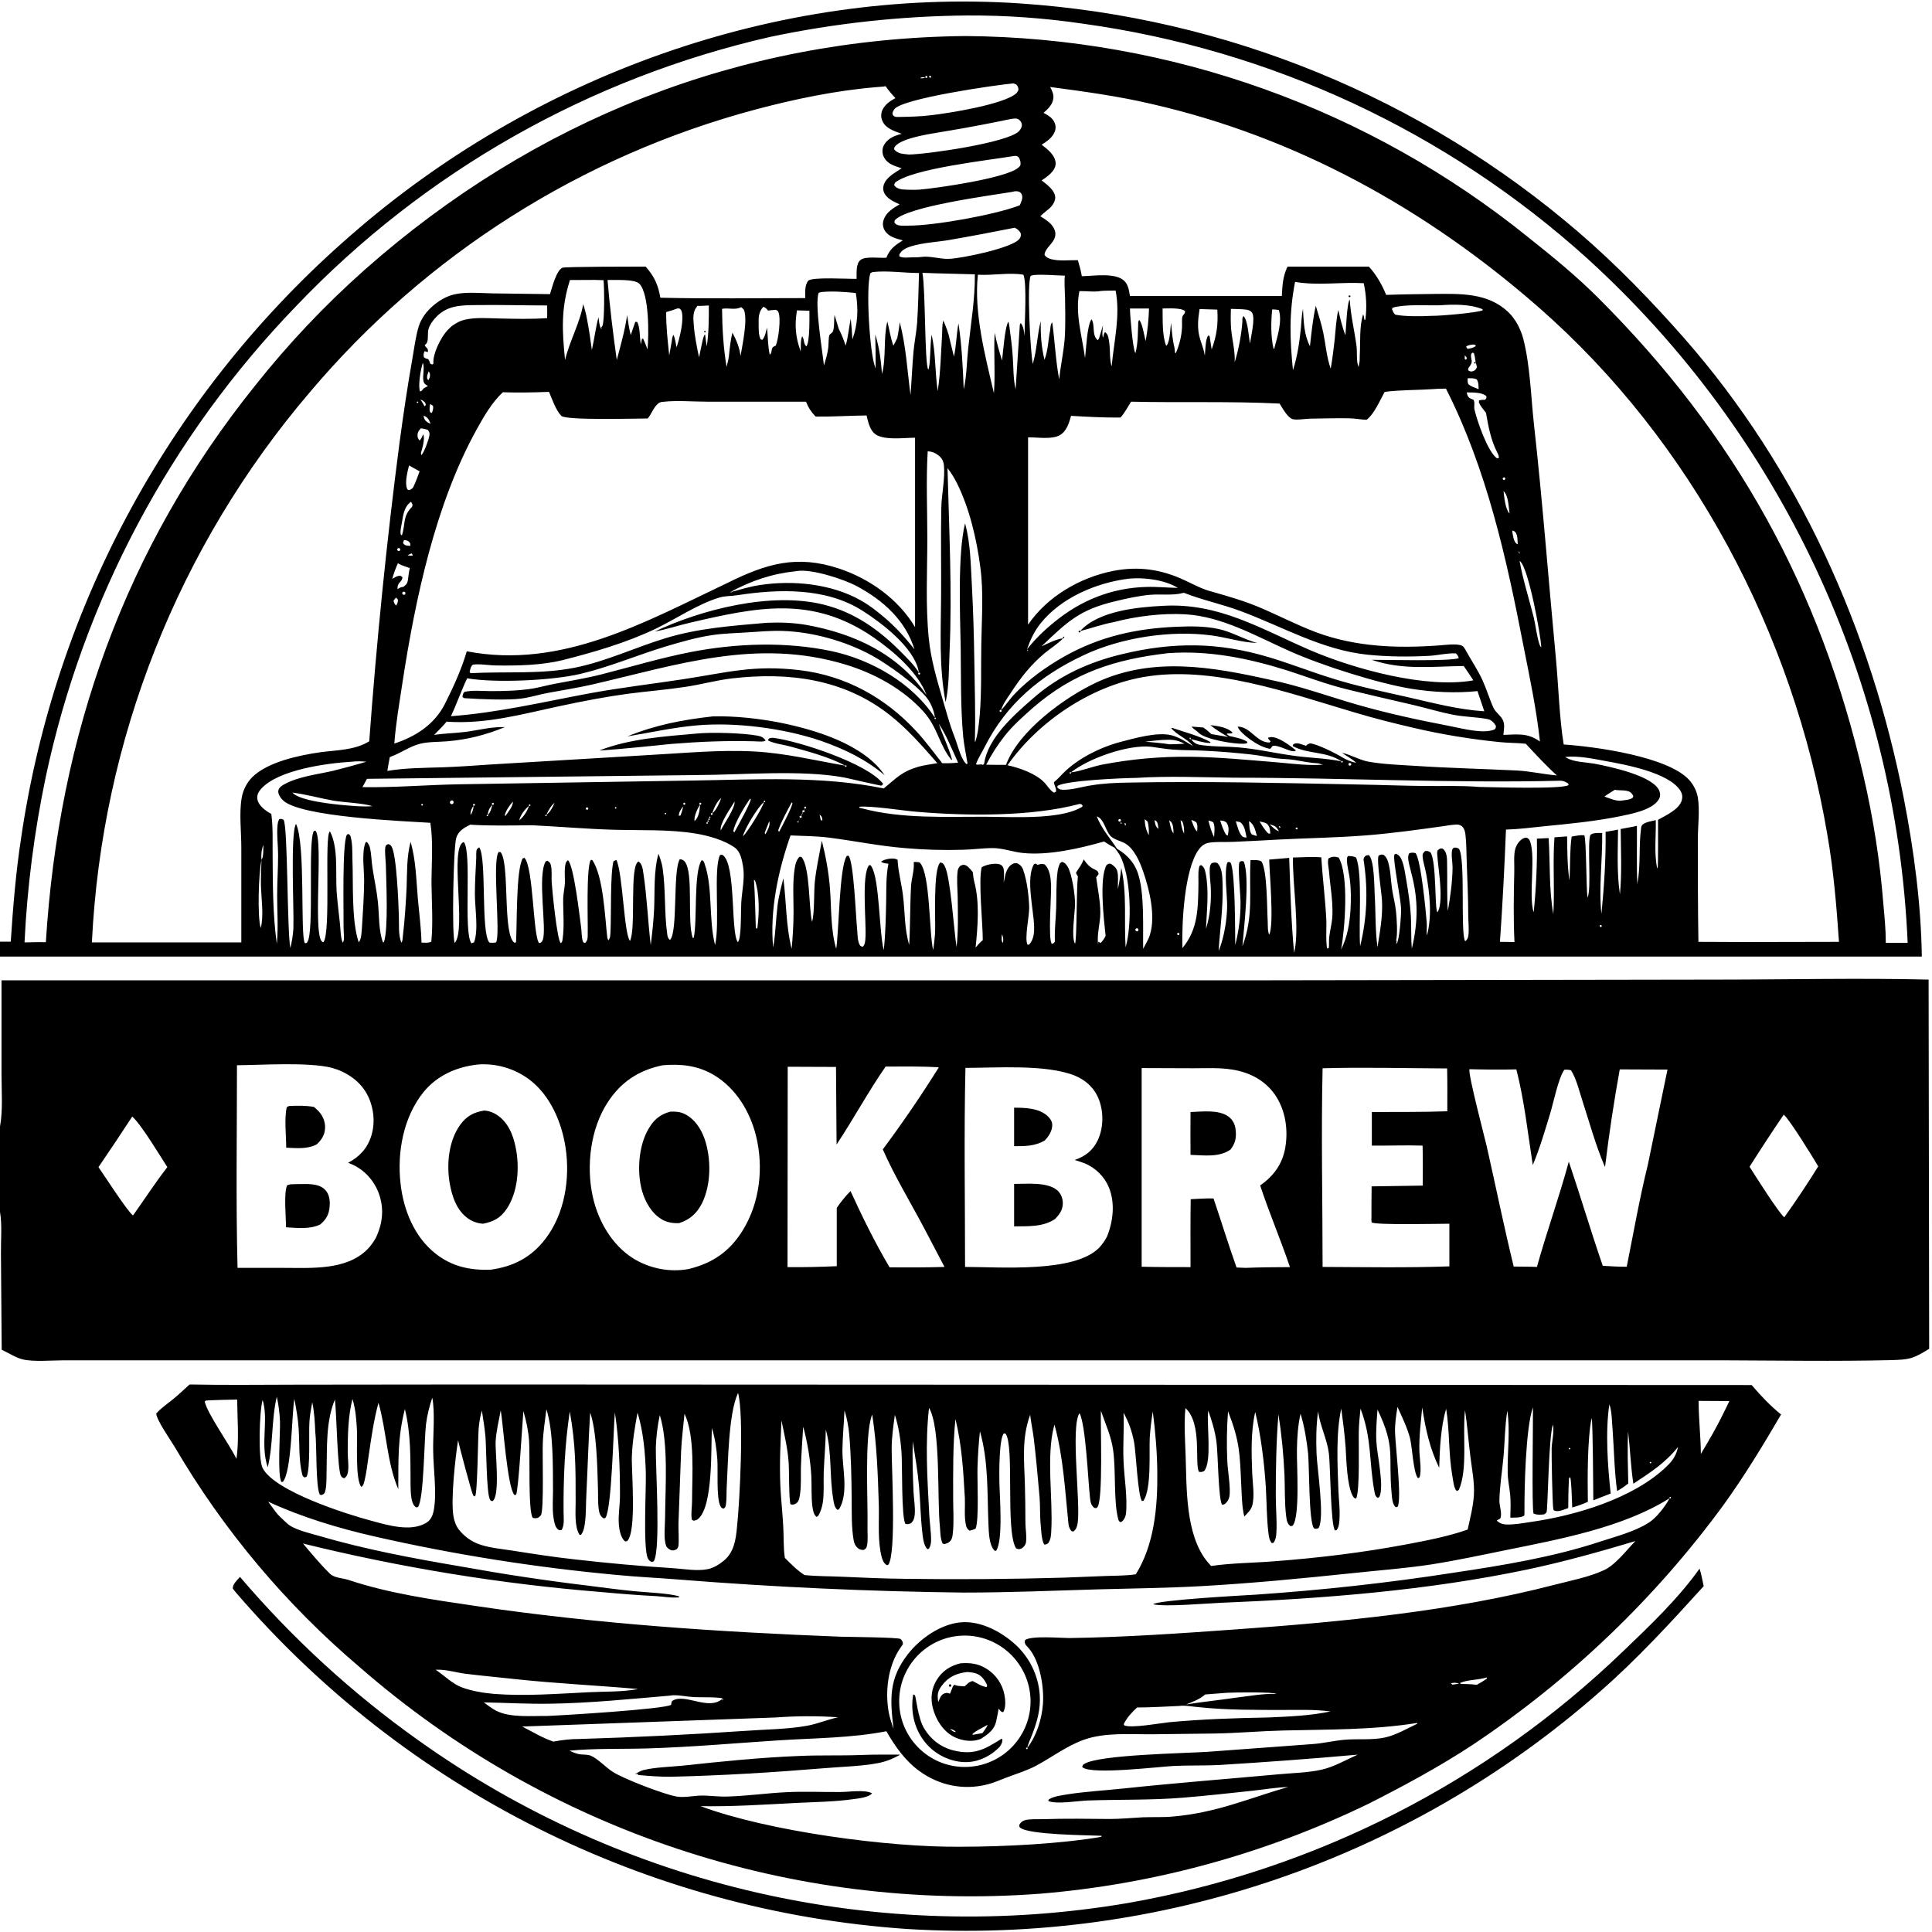 <?xml version="1.0" encoding="utf-8"?>
<!-- Generator: Adobe Illustrator 28.0.0, SVG Export Plug-In . SVG Version: 6.00 Build 0)  -->
<svg version="1.1" id="Calque_1" xmlns="http://www.w3.org/2000/svg" xmlns:xlink="http://www.w3.org/1999/xlink" x="0px" y="0px"
	 viewBox="0 0 1024 1024" style="enable-background:new 0 0 1024 1024;" xml:space="preserve">
<path d="M0,499.1l5.7,0c1.2-18.4,2.7-36.8,5.5-55c18.1-123.8,80-237,174.4-319.1C282.2,40.4,411.7-6.7,540.4,1.8
	c109.3,7.3,213.3,49.9,296.3,121.3c20,17.2,38.6,36.4,56.1,56.3c60.5,69,98.8,154.4,116.3,244c5.3,27.3,9.1,55.7,9.5,83.6L0,507
	V499.1z M490.5,41c-1.1,0-1.9-0.3-2.8,0.4C488.9,41.6,489.4,41.5,490.5,41c0.1,0.2,0.2,0.3,0.4,0.3c0.2,0,0.4,0,0.5-0.2
	c0.1-0.2,0.2-0.4,0.1-0.5c-0.1-0.3-0.4-0.4-0.7-0.3C490.5,40.4,490.4,40.7,490.5,41z M782.1,192c-0.2-1.7-0.4-3.2-0.9-4.8l-0.7-0.3
	c-0.5,0.5-0.8,0.5-0.8,1.3c-0.1,0.9,0.1,1.4,0.2,2.2c0.3,1.3,0.2,1.9-0.5,3.1c-0.7,1.1-1.4,1.5-1.2,2.8c1,0.6,1.4,0.8,2.6,0.4
	c1.1-0.4,1.6-1.1,2-2.1C782.6,193.7,782.4,192.8,782.1,192z M572.5,334.5c9.6-10.7,30.2-12.7,43.9-13.4c29.7-1.7,51.8,12.2,78,23.5
	c23.5,10.1,61.6,20.5,86.5,16c-1.7-2.6-3.3-5.1-5.1-7.6c-16.9,0.2-32.4,2.3-48.8-3.3c6.8,0,42.3,0.9,46.2-0.9
	c-0.4-1.1-0.7-1.8-1.6-2.5c-4.6-0.2-9.3,1-13.9,1.3c-10.7,0.6-22.3,0.5-32.9-0.6c-24.1-2.5-44.9-14.8-67.2-23.1
	c-9.9-3.7-20.2-5.8-30.1-9.7c-0.2,0-0.4,0.1-0.5,0.1c-5.8,1.5-12,0.4-17.9,1c-6,0.6-11.9,1.9-17.7,3.3c-19.1,4.5-25.5,10.7-39.4,24
	c3.5-1.6,7.6-3.8,11.5-4.3l-0.7,0.7c-2.8,2.6-6,4.7-9,7.1c-7.3,6.1-12.7,12.9-17.9,20.9c-1.9,2.9-4.3,6-5.3,9.3
	c-0.2-0.1-0.4-0.1-0.5,0c-0.2,0.1-0.3,0.3-0.3,0.5c0,0.2,0.1,0.4,0.3,0.5c0.3,0.1,0.6,0,0.7-0.2c0.1-0.3,0.1-0.6-0.2-0.7
	c2.6-2.7,4.6-5.9,7.2-8.6c7.4-7.8,16.9-14.5,26.2-19.8c18.8-10.6,38.1-14.9,59.6-15.8c7.4-0.3,15.1-0.4,22.3,1.2
	c7,1.5,13.4,5.5,20.4,7.4c-8.3-0.3-15.9-2.9-24.1-4c-21.7-2.9-48.1,1.1-67.9,10.5c-23,10.8-40.8,25.7-52.4,48.6
	c-1.5,3-3.5,6-4.6,9.1c0.8,0.8,2.2-0.3,3.7,0.4l0.6-0.6c2-13.8,15.9-25.9,26-34.7c13.7-12,29.6-19.2,47.2-23.4
	c27-6.5,50.9-6.4,77.6,1.6c11.4,3.4,22.5,7.8,33.8,11.3c13,4.1,26.6,6.9,39.9,9.9c13.6,3.1,26.6,6.6,40.6,7.5l-3.6-10.7
	c-11.4,1.2-23.5,0.6-34.9-1.2c-18-2.9-47.9-12.5-64.7-20c-17.5-7.8-35.8-18.4-55.3-19.5c-12-0.7-26,1-37.7,4.1
	C584.5,330.8,578.6,332.9,572.5,334.5z M346.4,335c25.3-12,62.1-21.4,89.9-14.6c16.7,4.1,29.8,13.5,41.7,25.6
	c3.2,3.3,6.6,6.5,9,10.5c-0.3,0.1-0.4,0.4-0.3,0.7c0.1,0.3,0.4,0.4,0.7,0.3c0.2-0.1,0.3-0.2,0.3-0.4c0-0.2,0-0.4-0.2-0.5
	c-0.2-0.1-0.4-0.1-0.5-0.1c-0.1-0.4-0.1-0.8-0.2-1.2c-2.6-12.2-19.3-25-29.5-31.5c-19.5-12.5-44.7-11.7-66.7-8.3
	c-3.1,0.5-6.6,0.3-9.6,1.3c-11.2,3.4-23,11.4-33.6,16.5c-15.2,7.3-33,12.5-49.3,16.6c-11,2.7-23.9,3-35.2,2.8c-3.5,0-9.2-1-12.3-0.4
	c-1.2,1-1.3,2.4-1.7,3.8l0.5,0.7c18.4-1,36.9,0.7,55.2-2.9c16.6-3.3,31.9-10.7,48-15.6c17.6-5.4,35.5-6.6,53.6-8.2
	c7.1-0.3,14.1-0.1,21.1,1.1c25.5,4.6,48.7,15.3,63.8,37.2c-4.7-12.3-17.4-23.1-28-30.5c-32.6-22.5-61.9-16.1-97.6-7.8
	c-6.1,1.4-12.1,3.5-18.4,4.6L346.4,335z M497.6,383.7c2.1,6.3,5.3,12.5,7,18.9l-0.3,0.2c-6.4-7.7-7.2-17.1-14.8-25.6
	c-10.9-12.1-26.2-20.4-41.5-25c-46.9-14.2-89,0.2-134.5,10.7c-7.6,1.7-15.2,2.9-22.8,4.3c-5,0.9-9.8,2.5-14.8,3.1
	c-7.3,0.9-21.2,0.3-28.8-0.2c-1.2-0.1-1.2,0.1-2-0.8c0.3-1.3,0.2-1.7,1.1-2.6c4.4-1,9.5-0.4,14-0.4c7.4,0,15.1-0.2,22.4-1.4
	c3.9-0.7,7.8-1.8,11.6-2.5c8.3-1.6,16.5-2.9,24.7-5c15.7-4,31.3-8.7,47.2-11.8c24.1-4.7,50.5-5.6,74.6-0.5c21.1,4.5,43,17,54.8,35.3
	c-0.1,0.1-0.2,0.2-0.2,0.4c0,0.1,0.1,0.3,0.2,0.3c0.1,0.1,0.3,0,0.4-0.1c0.2-0.1,0.2-0.4,0.1-0.5c-0.1-0.2-0.4-0.2-0.5-0.1
	c-0.3-3.3-1.9-7.2-3.8-9.9c-5-7-21.7-18.8-29.6-23.1c-13.9-7.6-31.4-12.5-47.3-13c-6.4-0.2-12.7,0.4-19.1,0.8
	c-6,0.4-12.1,0.5-18.1,1.4c-8.4,1.2-17.2,3.8-25.3,6.2c-15,4.6-29.5,10.8-44.8,14.4c-14.9,3.5-45.2,4.9-59.9,2.3
	c-3.1,6.5-5.5,13.5-8.6,20.1c25.3-1.9,49.1-7.6,73.9-12.2c16.4-3,32.8-4.9,49.2-7.4c23.6-3.6,37.2-7.7,61.8-4.8
	c24.2,2.9,45.3,14.5,61.8,32.4c4.9,5.3,9.2,11.2,13.7,16.9c2.9,0.1,5.6,0,8.4-0.3c-1.1-2.4-2.1-4.8-3.2-7.1
	C502.5,392.5,500.5,387.9,497.6,383.7z M630.6,391.1c-0.1,0.1-0.1,0.2-0.1,0.4s0.1,0.2,0.3,0.3c0.1,0,0.3,0,0.4-0.1
	c2,2.5,3.1,2.9,6.2,3.3c6.2,0.8,12.5,0.6,18.7,1.1c10.2,0.8,20.5,3.3,30.6,4.6c8.6,1.1,15.3,1.1,24.2,2.8c-0.1,0.2-0.1,0.4,0.1,0.6
	c0.2,0.1,0.4,0.1,0.6-0.1c0.1-0.1,0.1-0.3,0.1-0.4c-0.1-0.1-0.2-0.2-0.3-0.3c-0.1,0-0.3,0-0.4,0.2c-8.3-5.5-17.5-3.6-25.7-8
	l-0.1-0.7l1-0.7c2.2-0.5,3.9,0.6,6,1.2c0.7-0.8,1.2-1,2.2-1.3c3.6,0.3,13.2,5.1,16.5,7.1c2.5,1.5,4.9,2.6,7.8,3.2
	c-1.3-1.7-5.5-3.8-7.4-5.3c4.9,1.1,9.2,3.8,14,4.7c8,1.4,16.4,1.7,24.5,2.2c18.2,1.2,36.3,1.6,54.5,2.5c7,0.4,13.9,2,20.9,2.6
	c-5.8-5.2-11.2-11.1-16.5-16.8c-4.7-0.5-9.4-0.4-14.1-0.9c-14.8-1.5-30.3-4-44.8-7.4c-10.8-2.5-21.6-5.2-32.2-8.4
	c-34.5-10.2-75.5-25.1-111.9-18.6c-27.9,5-55.6,23.7-71.7,46.7c6.2,1.3,15,4.4,19.5,9.1c1.6,1.7,3.1,4.3,5.1,5.4l1.1-0.5
	c0.3-1.8-0.9-3.1-1.1-5c1.1-1,2.2-1.9,3.2-3c7.9-8.9,20.8-15.4,32.2-18.4c7.3-1.9,19.4-5.4,26.9-3.5c4,1,7.9,3.6,11.4,5.7
	c-0.2-0.2-0.4-0.4-0.5-0.6c-3.2-3.6-7.9-5.2-11-8.8l0.5-0.2c6.1,2.1,15,4.4,20.4,7.6l-0.5,0.4c-3.5-0.1-6.7-1.3-10.1-2.1
	c0.1-0.2,0.1-0.4,0-0.5C630.9,390.9,630.7,390.9,630.6,391.1z M205.3,408.6c9.5-1.6,19.4-1.6,29-1.9c8.6-0.3,17.1-0.9,25.7-1.5
	l83.7-5c18.9-1,37.1-2.9,56.1-1.9c16.5,0.9,31.9,4.7,48.1,7.5c-0.1,0.2-0.1,0.4,0.1,0.6c0.2,0.1,0.4,0.1,0.6-0.1
	c0.1-0.1,0.1-0.3,0.1-0.4c-0.1-0.1-0.2-0.2-0.3-0.3c-0.1,0-0.3,0-0.4,0.2c-8.6-4.6-19.6-7.5-29-10.1c-3.9-1.1-8-1.4-11.7-3.1
	l-0.2-0.6l0.7-0.7c0.8-0.2,1.5-0.3,2.3-0.2c13.3,1.7,50,13.6,58,24.4c-0.3,0.3-0.6,0.8-1,0.9c-0.4,0.1-17.3-3.8-19.6-4.3
	c-22.8-4.2-53.9-1.4-77.8-1.3l-175.2,2l-2.4,4.4c16.9,0.3,34-1.2,50.9-1.5l124.3-2c33.3-0.5,68.3-2.6,101.1,4.2
	c6.9-5.6,9.3-8.8,18.3-11.5c3.3-0.9,6.7-1.3,10.1-1.9l-1.3-1.5c-7.4-8.5-15.1-17.1-24-24.1c-24.4-19.2-53.8-22.8-83.8-19.3
	c-8.3,1-16.4,3.3-24.7,4.5c-10,1.5-20.1,2.3-30.1,3.6c-11.8,1.6-23.8,3.9-35.5,6.4c-20.3,4.3-39.6,9.9-60.7,8.4
	c-2,2.5-4.4,4.7-6.6,7c5.6-0.8,11.2-0.9,16.8-1.6c6.8-0.9,13.8-2.8,20.7-2.5c-10.1,4.1-19.6,6.6-30.5,7.5c-4.6,0.4-10,0.2-14.4,1.3
	c-5.3,1.3-10.2,4.9-15.4,6.8l-0.7,0.3C206.1,403.8,205.7,406.2,205.3,408.6z M567.6,409.4c-0.1-0.1-0.2-0.2-0.4-0.1
	c-0.1,0-0.3,0.1-0.3,0.2c0,0.1,0,0.3,0.1,0.4c0.1,0.2,0.4,0.2,0.5,0.1C567.7,409.8,567.7,409.6,567.6,409.4c5.5-0.7,11-3,16.4-4.1
	c15.5-3,31.3-4.4,47.1-4.2c15.1,0.2,30.2,1.7,45.2,2.9c8.1,0.7,16.8,1.9,24.9,1.3l-2.5-0.7c-4.3-0.2-8.3-1.1-12.6-1.8
	c-3.3-0.5-6.6-0.5-9.9-0.9c-4.3-0.6-8.6-1.5-13-2c-8.2-0.9-16.5-1.6-24.8-2c-5.6-0.3-11.2-0.2-16.8-0.6c-3.9-0.3-7.7-1-11.5-1.5
	C598,394.5,577,401.9,567.6,409.4z M404.9,425.1c-3,2.3-10.5,14.5-11.1,18.2C396.3,440.8,404.1,428.4,404.9,425.1
	c0.2,0.1,0.4,0.1,0.6,0c0.1-0.2,0.1-0.4,0-0.6c-0.1-0.1-0.3-0.1-0.4-0.1c-0.1,0-0.2,0.2-0.3,0.3C404.8,424.8,404.8,425,404.9,425.1z
	 M261,426.5c-1.5,1.6-2.3,3.2-2.5,5.4c-0.2-0.1-0.4-0.1-0.5,0.1c-0.1,0.2-0.1,0.4,0.1,0.5c0.1,0.1,0.3,0.1,0.4,0.1
	c0.1-0.1,0.2-0.2,0.2-0.3c0-0.1,0-0.3-0.2-0.4C260,430.8,260.5,428.2,261,426.5c0.3,0.1,0.6,0,0.7-0.2c0.1-0.3,0-0.6-0.2-0.7
	c-0.3-0.1-0.6,0-0.7,0.2C260.6,426,260.7,426.3,261,426.5z M281,426.5c-0.1-0.1-0.3-0.2-0.4-0.1c-0.1,0-0.3,0.2-0.3,0.3
	c0,0.1,0,0.3,0.1,0.4c-2.3,1.9-4.5,4.8-5.2,7.7c2.3-1.8,4.3-4.9,5.2-7.7c0.2,0.2,0.4,0.1,0.6,0C281.2,426.9,281.2,426.6,281,426.5
	l0.6-0.9L281,426.5z M362.5,426.5l-0.4,0.9c-1.1,1.4-2.4,3.2-2.3,5l0.9-0.2c0.6-1.6,1.1-3.1,1.4-4.8L362.5,426.5
	c0.2,0.1,0.4,0.1,0.5-0.1c0.2-0.1,0.2-0.3,0.2-0.5c0-0.2-0.1-0.3-0.3-0.4c-0.3-0.1-0.6,0-0.7,0.3
	C362.1,426.1,362.2,426.4,362.5,426.5z M371,426.5c-1.4,2.3-3.2,6-2.9,8.7c2.1-1.7,2.7-5.3,2.9-7.9C371,427,371,426.8,371,426.5
	c0.2,0.1,0.4,0.1,0.5-0.1c0.1-0.1,0.2-0.3,0.2-0.5c0-0.2-0.2-0.3-0.3-0.4c-0.3-0.1-0.6,0-0.7,0.3C370.6,426.1,370.7,426.4,371,426.5
	z M251,427c-1.1,1.7-1.7,2.9-1.6,5C250.5,430.3,250.9,429,251,427c0.2,0.1,0.4,0.1,0.5,0c0.2-0.1,0.3-0.3,0.2-0.5
	c0-0.2-0.1-0.4-0.3-0.4c-0.2-0.1-0.5,0-0.7,0.2C250.7,426.6,250.8,426.9,251,427z M426.5,428.5l-0.5,1c-0.3-0.1-0.6,0-0.7,0.2
	c-0.1,0.3,0,0.6,0.2,0.7l-0.6,1.4l-0.4,0.7c-0.2-0.1-0.4-0.1-0.5,0c-0.2,0.1-0.3,0.3-0.2,0.5c0,0.2,0.1,0.4,0.3,0.5l-0.7,1.3
	l-0.3,0.6c-0.1-0.1-0.2-0.1-0.3-0.1c-0.1,0-0.2,0.1-0.2,0.3c0,0.1,0,0.2,0.1,0.3c0.1,0.1,0.4,0.1,0.5-0.1c0.1-0.1,0.1-0.4,0-0.5
	l0.3-0.6l0.7-1.3c0.3,0.1,0.6,0,0.7-0.2c0.1-0.3,0-0.6-0.2-0.7l0.4-0.7l0.6-1.4c0.3,0.1,0.6,0,0.7-0.2c0.1-0.3,0-0.6-0.2-0.7
	L426.5,428.5c0.2,0.1,0.4,0.1,0.5,0c0.2-0.1,0.3-0.3,0.3-0.5s-0.1-0.4-0.3-0.4c-0.2-0.1-0.5,0-0.7,0.2
	C426.2,428.1,426.3,428.4,426.5,428.5z M377.5,431c-0.3-0.1-0.6,0-0.7,0.2c-0.1,0.3,0,0.6,0.2,0.7l-0.5,1c-0.1-0.1-0.3-0.1-0.4-0.1
	c-0.1,0.1-0.2,0.2-0.2,0.3c0,0.1,0,0.3,0.1,0.4c0.2,0.1,0.4,0.1,0.5-0.1c0.1-0.2,0.1-0.4-0.1-0.5l0.5-1c0.3,0.1,0.6,0,0.7-0.2
	C377.9,431.5,377.8,431.1,377.5,431c1.9-1,4.1-6,4.8-8.1C379.9,424.9,378.5,428.1,377.5,431z M289.6,431.9c-0.2-0.1-0.4-0.1-0.5,0.1
	c-0.1,0.2-0.1,0.4,0,0.5c0.1,0.1,0.3,0.1,0.4,0.1c0.1,0,0.2-0.2,0.3-0.3C289.7,432.2,289.7,432,289.6,431.9c2.2-1.7,3.3-3.9,4.3-6.4
	C292,427.1,290.5,429.7,289.6,431.9z M138.6,455.8c-1.5,6.4-2.3,30.2-0.4,36.1c1.7-6.6,0.3-15.7,0.1-22.5
	C138.2,464.9,138.4,460.4,138.6,455.8c1.2-1.7,0.9-5.9,1-8C138.6,450.4,138.3,453.1,138.6,455.8z M512.9,8.2
	c-35.3,0.3-70.4,4.1-104.9,11.4C312.2,41.5,224.9,91,157.1,162.1C90.2,231.3,44.2,317.9,24.2,412c-6,28.8-9.8,58.1-11.2,87.5
	c3.8-0.1,7.5-0.2,11.3-0.1C31.1,389.8,66,290.5,135.2,204.4c17.6-22.2,37.1-42.8,58.3-61.6C283,63.7,391.9,20.3,511.7,19.1
	C620.5,19.9,725.7,57.6,810.3,126c12.7,10.1,25.2,20.3,36.7,31.8c72.7,72.5,117.9,154.1,140.8,254c5.1,22.1,8.6,44.5,10.4,67.1
	c0.6,6.7,1.3,13.6,1.3,20.3l0,0.5l11.6,0c-6-138.7-67.1-269.3-169.8-362.7C766.8,69.7,673.8,26.4,574.3,12.6
	C554,9.6,533.5,8.1,512.9,8.2z M492.5,40.7c0,0.3,0.3,0.5,0.5,0.5c0.3,0,0.5-0.2,0.5-0.5c0-0.2-0.1-0.4-0.3-0.5
	c-0.2-0.1-0.4-0.1-0.6,0C492.5,40.3,492.4,40.5,492.5,40.7z M537,44.2c-9.6,0.9-58.9,8-63,13.7c-0.5,0.7-0.8,1.3-1,2.2
	c0.2,0.7,0.2,1.1,0.9,1.5c0.7,0.4,1.2,0.4,2,0.4c5.8-0.1,11.5-0.2,17.3-0.9c9.2-1,39.3-5.8,45.5-11.7c0.5-0.5,0.8-1.1,1.1-1.8
	c-0.1-1.5-0.2-1.6-1.1-2.8C538.2,44.6,537.5,44.3,537,44.2z M464.3,46.2c-21.4,1.8-43,6.3-63.7,11.8
	c-92.3,24.6-174.8,76.9-236.4,149.9C94.5,289.6,53.9,392.2,48.7,499.5l69,0l10.2,0l0-50.3c0-8.2-1.2-18.4,0.2-26.3
	c0.7-4.1,2.6-7.9,5.5-10.9c8.2-8.2,25-11.7,36.2-13.3c8.9-1.2,18.1-1,25.9-5.8c3.9-53,9.2-105.9,16.1-158.6
	c2-14.8,4.2-29.7,6.8-44.4c1-5.6,1.7-11.7,3.4-17.1c1.4-4.3,4.2-7.9,7.6-10.8c3.3-2.8,7-5,11.3-6c6.3-1.4,13.9-0.6,20.3-0.5
	l30.3,0.4c1.1-3.4,3.3-12.5,6.6-14c1.4-0.6,39.7-0.6,44.1-0.6c4.6,5.2,6.6,9.6,7.8,16.5c25.7,0.6,51.2,0.2,76.8,0.2
	c0-2.8-0.4-6.9,1.6-9.2c1.9-2.1,21.3-0.9,25.6-1c0.1-3-0.5-8.1,2.2-10.1c2.7-2,10.1-0.8,13.6-1.1c1.8-4.7,4.6-6.6,8.7-9.2
	c-3.6-1-7.5-1.8-9.6-5.3c-1-1.7-1.2-3.6-0.6-5.4c1.3-4.2,5-6.3,8.5-8.4c-3.2-1.5-7.1-3.1-8.4-6.7c-0.6-1.8-0.2-3.6,0.7-5.2
	c2-3.2,5.7-5.2,8.8-7.2c-3.8-1.3-7.4-2.1-9.4-5.9c-0.9-1.7-1-3.7-0.4-5.5c1.1-2.8,3.7-4.8,6.4-5.8c1.1-0.4,2.3-0.8,3.4-1.1
	c-3.9-1.4-8.6-2.8-10.3-7c-0.8-1.8-0.7-3.8,0.1-5.6c1.4-3,4.1-4.8,6.9-6.3c-1.9-2-3.6-4-5.2-6.3C468,46,466.1,46,464.3,46.2z
	 M556.6,46.1c1.3,2.5,2.3,4.6,1.4,7.4c-0.8,2.6-2.9,4.6-4.9,6.3c2.6,1.4,5.2,2.9,6.1,5.9c0.6,1.9,0.2,3.7-0.8,5.4
	c-1.5,2.5-3.9,4.1-6.3,5.6c3,2.3,7,5.3,7.4,9.5c0.2,2.2-1.1,4.2-2.6,5.7c-1.4,1.4-3.1,2.6-4.8,3.7c2.7,2.2,7.1,5.2,7.2,9.1
	c0,2.3-1.8,4.8-3.6,6.2c-0.4,0.3-0.7,0.6-1.1,0.9c-1.1,0.9-2.2,1.8-3.2,2.8c3.1,2,6.8,4.1,7.8,8c0.5,1.9-0.1,3.8-1.2,5.4
	c-1.4,2.1-4.2,4.4-4.4,7c0.8,1.4,2.2,2,3.7,2.4c4.5,1.1,9.4,0.4,14,0.5c0.8,2.8,1.6,5.6,2.1,8.5c6.2-0.1,18.1-2.1,22.6,2.6
	c2.1,2.1,2.4,5.1,2.9,7.9l80.5,0c0.3-5.8,0.5-10.2,3-15.6l43.1,0c3.9,4.1,7.1,9.8,9.2,15c8.4-0.3,16.7-0.4,25.1-0.5
	c13.9-0.1,28.7-0.8,39.6,9.6c3.8,3.6,6.5,8.8,7.9,13.9c3.7,14.1,4.1,30.7,5.7,45.3c4.6,41.2,7.7,82.5,11.6,123.7
	c1.4,14.4,1.9,32.6,4.2,46.3c16.6,1.1,55.5,6.4,66.6,18.9c2.3,2.6,3.9,5.8,4.5,9.2c1.1,7.1,0,14.9,0,22.1c0,18.1,0,36.3,0.3,54.4
	l24.3,0.1l50.2-0.1c-1.3-19-2.9-38.2-6.2-57C950.5,336.1,896.9,234,815.3,162.7C756.1,110.9,687,72.5,609.9,55
	C592.4,50.9,574.5,48.5,556.6,46.1z M535.6,63.1c-10.5,2.2-21,4.2-31.6,6c-7.4,1.3-15.4,2.3-22.6,4.6c-2.3,0.8-5.8,2.1-7.2,4.2
	c-0.4,0.6-0.2,0.6-0.2,1.4c2.2,2.4,4.7,2.2,7.7,2.6c9.7-0.1,52.7-6.3,58.4-12.4c0.8-0.9,1.6-2.1,1.5-3.4c-0.1-1.2-0.7-2.1-1.7-2.8
	C538.7,62.5,537,62.9,535.6,63.1z M537.3,82.7c-13.6,2.3-53.7,6.6-62.9,14.1l-0.5,1.2c0.5,1.1,1.5,1.6,2.6,2
	c0.6,0.2,1.1,0.3,1.7,0.4c3.1,0.2,6.1,0.3,9.3,0.1c9.3-0.8,46.2-6.1,52.3-11.7c0.6-0.6,1.1-0.9,1.1-1.8c0.1-1.5-0.3-2.6-1.1-3.8
	C538.7,82.5,538.6,82.6,537.3,82.7z M536.5,101.7c-11.4,1.9-55.9,7.7-62.3,15.1c-0.1,0.7-0.3,1.1,0.2,1.6c1.5,1.6,4.7,1.2,6.7,1.2
	c13.9,0.1,45.9-5.7,58.9-10.6l0.5-0.2c0.7-1.6,1.7-3.5,1.2-5.3c-0.3-1.1-0.9-1.7-2-2C538.9,101.2,537.5,101.4,536.5,101.7z
	 M537.8,120.7c-11.6,2.3-23.1,4.5-34.7,6.5c-6.5,1.1-13.8,1.4-20,3.3c-2.1,0.6-4.5,1.6-5.8,3.4c-0.6,0.8-0.7,0.9-0.6,2
	c1.9,1,4.8,0.5,6.9,0.5c1.6,0,3.1,0,4.6-0.2c4.6-0.7,10,1.2,14.8,1c6.6-0.2,34-5.8,37.4-10.7c0.8-1.2,0.7-1.6,0.6-2.9
	C540.3,122.3,539.2,121.3,537.8,120.7z M462.5,144.2l-1.2,0.6c-2.5,8-0.3,42.1,2.4,49.3c0.1,0.2,0.2,0.4,0.2,0.7
	c0,0.1,0.1,0.3,0.2,0.4c0-6,0-11.9-0.2-17.9c2.2,6.8,3,13.8,3.6,20.9c2.3-9.1,0.6-18.7,2.8-27.8c1.1,4.2,1.7,8.7,3.2,12.8
	c0.7-1.3,1.5-2.7,2.1-4.1c0.5-2.8,1-5.5,1.3-8.3c3.3,12.6,4,25.7,5.7,38.6c0.6-7.8,0.9-15.6,1.6-23.3c0.5-5,1.5-10,1.9-15
	c0.6-8.8,0.7-17.6,1-26.4C479.1,144.7,470.3,143.3,462.5,144.2z M488.9,144.6c1.7,8.9,1.1,48.4,3.1,51.3c1.2-1.6,1-15,1.8-18.5
	c2.2,9.8,1.7,19.9,3.2,29.8l0.1-0.6c1.4-9.3,1.6-19.2,2.2-28.6c0.2-2.6-0.1-5.6,0.7-8.1c1.3,3.1,2.7,6.4,3.3,9.7l2.3,9.4
	c1.3-5.8,1.3-11.7,2.4-17.6c1.8,11.7,2.3,23.1,2.8,35c1.6-7.2,1.6-14.8,2.4-22.1c1.4-12.9,3.6-25.8,3.5-38.9
	C507.4,145.1,498.1,145,488.9,144.6z M518.3,145.6c-2.2,20.1,3.9,43.2,8.5,62.8c0.8-10.6-0.2-21.3,0.4-32c1,5,2.4,9.8,3.9,14.7
	c0.5-3.8,1.5-18.3,3.4-20.6c0.2,0.9,0.4,1.7,0.5,2.6c0.7,5.4,1.5,10.8,1.8,16.3c0.4,5.6,0.2,11.5,1.5,16.9l2.2-33.7
	c0-0.7,0.1-0.6,0.5-1.4c1.6,2,1.7,4.4,2,6.9c0-5.6,1.4-28.5-0.6-32.5C535,144.3,526.1,146.1,518.3,145.6z M547.7,145.8l-1.4,0.4
	c-2.1,4-0.2,40.3,1.1,46.7c2.2-7.4,2.3-15.2,4.2-22.7c-0.1,7.1,0.3,13.5,2,20.5c2-5.3,1.9-10.3,3-15.6c0.2-1.5,0.1-3.1,1.1-4.3
	c1.4,10,1.8,20.4,3.7,30.3c0.8-8.3,2.9-16.8,3.1-25.1c0.2-6,0.1-12.1,0-18.1c-0.1-3.9-0.5-8-0.1-11.8
	C558.9,146,553.2,145.3,547.7,145.8z M302.1,148.4c-4.8,14.9-4.2,27-2.6,42.4c2.4-10.1,8-19.9,9.6-29.6c0.9,2.8,1.6,5.4,2.1,8.3
	c1,5.3,1.8,10.6,2.5,16c1.3-5.7,2-11.7,3.5-17.4c0.3,2.1,0.4,4.3,1.4,6.3l0.4-0.5l-0.7,0c0.3-0.4,0.8-0.7,1-1.2
	c1.2-2.7,1-20.7,0.6-24.2C313.9,148.2,308,148.5,302.1,148.4z M322,148.4c1.2,14.3,2.9,28.2,4.9,42.4c2.1-7.9,4.3-15.6,5.5-23.8
	c0.5,3.5,1,7.1,1.9,10.6l2.4-7l1,0c1.7,3,1.2,8.3,2,11.9l0.5-2.8l0.6-0.3c1,1.9,1.6,3.9,2.4,5.8c0.7-7.3,1-29.2-4.3-34.8
	C336.4,147.8,325.8,148.5,322,148.4z M686.4,149.4c-3.2,16.7-2.8,30-1.1,46.8c2.4-7.4,3.4-14.7,4.2-22.3c0.3-3.3,0.4-7,1.1-10.2
	c0.4,6.9,0.5,13.5,3.7,19.8c0.8-7.1,1.5-14.4,3.1-21.4c1.4,4.8,3,9.5,4,14.4c1.3,6.4,1.7,12.7,3.9,18.9c0.9-5.1,1.5-10.2,2.1-15.3
	c0.5-5.3,0.8-10.6,1.9-15.8c1.1,4.5,2.1,9.1,3.8,13.4c0.3-2.8,0.8-17.5,2.3-18.9c0.5,8.6,2.5,16.3,3.6,24.8c0.4,3.2-0.2,8,1,10.7
	l0.2,0c0-0.8,0-0.9,0.2-1.7c0.4-1.1,0.2-3,0.3-4.2c0.4-6.9-0.3-15.3,1.8-21.9c0.4,1.1,0.6,2.1,0.7,3.2l0.5-0.4
	c0.8-6.4,0.5-12.9-0.9-19.2C710.9,149.4,698.2,151.5,686.4,149.4z M583.7,154.2c-4,0.7-7.6,0-11.6,0.1c-2.4,11.9,1.4,23.6,3,35.5
	c0.6-4.8,1-17,3.4-20.6c2.1,3.1,0,8.3,3.3,11.1c0.7-0.7,0.7-0.9,1-1.9l1.8-6c-0.1,1.5-0.7,5.5,0.1,6.5c0.2-1.1,0.3-2,1-2.9
	c1.7,1.2,1.9,3.4,2.2,5.4c0.6,4,0.1,9.1,1.3,12.8c1.2-13.2,4.7-26.9,2.1-40.2C588.8,154.1,586.2,154,583.7,154.2z M435.2,154.8
	l-1.3,0.4c-2.2,6,2,30.8,2.8,38.5c1-3.2,1.9-6.2,2.3-9.5c0.2-1.6,0.1-5.4,0.6-6.6c0.3-0.6,1.5-1.2,1.8-1.8c0.9-1.9,0.6-6.6,0.9-8.9
	l2.3,7.5c1.5,2.9,2.6,5.7,3.6,8.8c1.4-4.7,1.7-9.5,2.7-14.3c0.4,3.7,0.7,7.3,0.9,11c2.9-8.1,3.2-16.1,1.8-24.6
	C447.6,154.7,441.4,154.2,435.2,154.8z M252.2,161.7c-7.7,0.1-14.8,0.1-20.7,6c-1.8,1.8-4,4.7-4.5,7.2c-0.5,2.3,0.5,7-1.9,7.9
	c0.6,2.1,1.9,1,1.7,3.8c-0.7-0.1-1-0.2-1.7-0.5c-0.7,1.2-0.6,1.8-0.5,3.1c1.6,1.8,2.4-0.3,3.4,3.5l1,0.5l0.7-0.4c0-0.1,0-0.3,0-0.4
	c-0.3-5.1,4-13.6,7.4-17.3c0.8-0.8,1.6-1.6,2.4-2.3c2.3-1.6,4.3-2.8,7.1-3.4c5.8-1.3,12.2-0.7,18.2-0.6c8.4,0.2,16.8,0.4,25.2-0.2
	c0-2.2,0.1-4.5,0-6.7C277.4,161.9,264.8,161.5,252.2,161.7z M763.2,161.8c-7.3,0.2-18.3-0.7-25.1,1.3l-0.3,0.8
	c0.5,1.1,0.8,2.2,1.8,2.9c4.8,1,14.2,0.9,19.3,0.6c4.2,0.1,23.7-1.6,26.9-2.9l0-0.6C779,161.1,770.4,161.3,763.2,161.8z
	 M369.7,162.1c-2.6,2.9-2.3,6.2-2,9.9c0.4,5.8,1.6,11.6,2.8,17.4l1.6-7.6c0.3-1.2,0.7-3.8,1.6-4.6c0.3,2.1,0.5,4.3,0.9,6.4
	c1.1-7.2,1.1-14.4,1.1-21.7C373.7,162,371.8,162.2,369.7,162.1z M392.8,162.8c-3.1,1.7-6.7,0.2-10.1,0.9c0.1,10.3,0.7,20.5,2.4,30.8
	c0.6-2.5,1.3-4.9,1.4-7.4c0.4-3.6,0.8-7.2,1.7-10.8c2.2,4.2,3.7,7.7,4.3,12.4c1-6,3.9-19.3,1.8-24.5
	C393.9,163.8,393.2,163,392.8,162.8z M404.6,162.6c-2.5,2.6-2.6,5.6-2.5,9.1c0,2.4-0.1,6.1,1.1,8.2l0.9,0.2c1.5-1.8,1.8-4.2,2.4-6.4
	c0.6,4.6,0.4,9.8,1.5,14.3c1.9-1.7-0.2-3.7,3.2-4.8c1.4-3.5,2.8-14.3,1.4-17.7c-0.3-0.8-0.6-0.8-1.3-1.3c-1.4,0.1-2.8,0.2-4.2,0.4
	l-0.3-0.3C406.1,163.4,405.7,163.1,404.6,162.6z M359,163.5c-1.9,0.7-3.9,1.4-5.9,1.9c-0.1,7.9,0.8,15.1,1.6,23l1.3-7.3
	c0.2-1.2,0.2-2.6,1-3.6c0.9,2.1,1.1,4.4,1.6,6.6c1.5-4.4,4.2-14.9,2.6-19.3c-0.2-0.5-0.4-0.7-0.8-1.1
	C360.1,163.5,359.6,163.4,359,163.5z M598.9,163.5c0,3.1,1.5,21.9,2.9,23.7c1.4-5.1,1.3-11.4,1.5-16.7l0.5-0.9
	c1.7,1.7,2.7,8.5,3.4,11.2c1.1-5.7,1.6-11.4,1.8-17.3L598.9,163.5z M616.2,163.5c0.1,5.9-0.3,14.3,1.9,19.8c0.8-0.5,1.1-2,1.4-2.9
	c0.7-2.9,0.8-6.3,1.2-9.3c0.4,4.5,0.7,8.8,1.8,13.2l0.3,2.7l0.4,0.2c2-4.8,3-8.7,3.3-13.8c0.1-1.4-0.2-4.4,0.2-5.6
	c0.5-1.3,1.4-1.3,1.4-2.9C626.1,163,619,163.5,616.2,163.5z M635.8,163.8c-0.9,5.7-1.4,10.7,0.4,16.3c0.9,3,1.9,5.3,2.4,8.4
	c0.2-2.3,0.3-9.4,1.9-10.7l0.6,0.3l1.1,7.1c2.7-7.4,3.5-13.2,3-21.1L635.8,163.8z M652.4,163.7c-0.1,3.8-0.2,7.6,0.2,11.4
	c0.6,5.7,2.1,11.1,1.8,16.9c2.1-6.7,3.6-14.7,4.1-21.7c0-1.3-0.2-1.7,0.6-2.8c2.3,2.3,2.8,11.3,3.4,14.6c0.5-3.7,3-13.5,1.1-16.4
	c-0.7-1-1.9-1.4-3.1-1.6C658,163.8,655,163.8,652.4,163.7z M674.3,164c-0.7,6.5-0.8,14.5,0.7,20.8l0.4,0l0.2-0.9
	c1.5-5.7,4.1-13.7,2.2-19.6C676.6,164.1,675.5,164,674.3,164z M422.4,164.5c-1.3,8-0.8,14.2,2,21.8c0.1-2.4-0.2-6.1,0.8-8.1l0.6,1.3
	c0.4,1.5,0.4,3.1,1.6,4.1c1.9-2.4,1.6-15.4,1.6-18.9C426.8,164.7,424.6,164.5,422.4,164.5z M780.9,182.6c-1.4,0.2-2.7,0.2-3.8,1.1
	c0.5,1.1,0.2,0.7,0.9,1.2c1.5-0.3,2.8-0.5,4.1-1.4l0-0.6L780.9,182.6z M776.4,188.3l-0.1,1.9l0.7,0.5l0.5-1
	C777.1,189.3,776.8,188.7,776.4,188.3z M224.1,192.3c-1.1,3.4-2.6,11.8-1.5,15.2c1.1-0.3,1.2-0.8,1.9-1.6c0.8-0.4,1.5-0.9,2.3-1.3
	c-1.3-0.9-2.1-1.1-2.4-2.9C223.9,198.9,225.2,194.8,224.1,192.3z M227.2,196.8c-0.5,1.5-1.1,2.5-0.7,4.1l0.6,0.6
	c0.7-1.4,1-2,0.7-3.7L227.2,196.8z M777.9,200.5c0,0.9-0.2,2.6,0.5,3.2c1.3,1.3,3.7,1.8,5.3,2.6c-0.1-1.8,0.1-3.6-1-5.2
	C781.2,200.3,779.5,200.5,777.9,200.5z M760.2,206.2c-8.8,0.6-17.5,0.4-26.3,1.5c-2.4,4.3-5.6,11.9-9.6,14.8
	c-3.2-0.1-6.3-0.8-9.5-0.8c-6.9-0.1-13.8,0.1-20.7,0.2c-2.6,0.1-6.4,0.8-8.8,0.3c-0.9-0.2-1.9-1-2.5-1.7c-1.8-1.8-3.2-4.4-4.6-6.6
	c-26.2-1.3-52.5-0.4-78.7-1c-1.8,2.9-3.4,5.9-5.6,8.4c-8.7,0.1-17.5-0.4-26.2-0.9c-1.1,3.8-2.3,8.1-5.9,10.2
	c-4.3,2.5-12,1.1-16.9,1.2l0,99.3c10.1-14.9,27.5-25,45.1-28.5c13.4-2.6,25.4-0.9,37.8,4.9c4.7,2.2,9.4,4.8,14.6,6.1
	c8.4,2.4,16.8,4.8,24.9,8.2c10.2,4.3,20.1,9.5,30.5,13.4c20.9,7.7,42.7,8.5,64.8,6.9c2.9-0.2,9.7-1.2,12.4,0.2
	c0.8,0.4,1.7,2,2.1,2.8c2.8,5,6.2,10.1,8.6,15.3c2.2,4.8,3.7,10,5.9,14.8c1.2,2.6,4.1,4.2,5.1,6.8c0.8,2.1,0.5,3.8,0.3,6l-0.2,1.5
	c7.9-0.2,12.6-1.2,19.4,3.5c-1.8-16.8-5.4-33.9-8.7-50.5c-9-46.6-19.5-93.9-41.1-136.5C764.5,206,762.3,206,760.2,206.2z
	 M266.5,207.9c-5.9,5.6-9.9,12.6-13.8,19.6c-21.9,39.5-32.6,90-39.4,134.4c-1.6,10.7-3.5,21.4-4.3,32.2c11.3-3.7,21.1-10,26.7-20.8
	c4.5-8.9,8.9-18.5,11.7-28.1c50.3,9.7,94.6-15.6,138.3-36.3c20.6-10.2,36.7-15,59.2-7.5c16.1,5.4,31.3,16.2,40.1,31l0-100.4
	c-6,0-17.6,1.7-21.8-2.5c-2.4-2.4-3.1-6.1-3.9-9.3c-9,0.1-18,0.7-27,0.6c-2.3-2.4-3.9-4.8-5.1-7.9l-52.4,0c-7.7,0-16.1-0.8-23.6,0.1
	c-1.2,0.1-1.9,0.4-2.7,1.2c-2.3,2.1-3.2,5.3-5.2,7.6c-6.4,0-43.5,1.1-45.8-1.4c-2.9-3-4.8-8.7-6.5-12.7
	C282.7,208,274.6,208.2,266.5,207.9z M777.4,208c0.4,1.4,0.3,2.1,1.6,3c0.6,0.4,1.4,0.6,2,0.9c0.9,1.8,0.1,3.3,0.5,5.1
	c1.3,5.8,6.9,22.3,11.9,25.9l0.9,0c0.3-1.4-0.2-1.9-0.8-3.2c-3.4-6.8-4.6-13.5-5.9-20.9c-1.4-1.8-2.9-3.5-3.8-5.6l0.2-1
	c1.1-0.3,2-0.3,3.1-0.3c0.8-0.9,0.8-0.8,0.7-1.9C785.7,207.9,780.4,208,777.4,208z M222.3,211l0.4,0.2L222.3,211z M222.8,211.8
	l0.6,0.8c0.6,0.9,1.1,1.8,1.6,2.7l0.6-0.4c0.1-1-0.1-1.4-0.9-2.1C224.1,212.2,223.4,212,222.8,211.8z M220.9,213.2
	c0,0.2,0.2,0.4,0.4,0.4c0.2,0,0.4-0.2,0.4-0.4s-0.2-0.4-0.4-0.4C221.1,212.9,220.9,213,220.9,213.2z M228,214.1
	c-0.2,1.6-0.6,2.9,0,4.4l0.9,0.4c0.5-1.5,0.9-2.3,0.6-3.8C229,214.7,228.5,214.4,228,214.1z M224.5,220.3c0.3,1.7,0.6,2.5,2.1,3.5
	c0.5,0.3,1.1,0.6,1.6,0.9c-0.6-1.8-1.3-3.4-3.2-4.2C224.9,220.4,224.7,220.4,224.5,220.3z M223.1,227c-1,1.1-1.7,1.8-1.8,3.5
	c-0.1,1.2,0.3,2.1,1.1,3c0.9-0.9,1.4-2.1,1.9-3.3c1.1,2.5-0.5,7.3-1.2,9.9l0.2,1.1c1.4-1,4-8.4,4.3-10.4c0.2-1.4-0.1-1.9-0.9-3
	C225.5,227.4,224.4,227.2,223.1,227z M491.7,239.2c-0.9,15.2-0.2,30.8-0.2,46c0,17.6-1,35.9,0.8,53.4c1.1,10.8,4.1,21,7.1,31.3
	c2.1,7.1,3.8,13.7,6.5,20.6c1.6,4,3,10.5,5.6,13.7c0.4,0.5,0.5,0.5,0.9,0.9l0.4-0.5c-0.8-4.7-1.8-9.5-2.3-14.3
	c-1.4-15.4-1.1-30.9-1.3-46.4c-0.3-17.8-1.7-50.2,2.3-66.5c2.9,10.3,3,21.9,3.6,32.5c0.7,13.3,1.1,26.5,1.3,39.8
	c0.2,14.4,0.7,28.7,0.3,43.1l0.2,0.5c1.5-4.5,2-9.9,2.4-14.6c1-12.2,0.6-24.6,0.8-36.8c0.2-13.6,1.3-27.8-0.5-41.2
	c-1.9-14.8-5.8-31.5-12.5-44.8c-1.4-2.8-3-5.3-4.9-7.8c0.8,32.4,2.5,64.5,1.1,97c-0.4,8.9-0.2,18.4-2.1,27.1
	c-3.6-18.7-2.5-37.8-2.4-56.7c0.1-15.4-0.2-30.7,0.1-46.1c0.1-7.3,2.1-15.7,1.4-22.8c-0.3-2.6-1.4-4.3-3.7-5.8
	C495.1,239.8,493.7,239.3,491.7,239.2z M216.8,246.7c-0.8,3.2-2.4,9.3-1,12.4c0.3,0.6,0.3,0.4,1.1,0.7c0.9-0.4,1.5-0.7,2.1-1.5
	c1.3-2.8,2.4-5.6,3.4-8.5C220.5,248.8,218.7,247.7,216.8,246.7z M796.6,253.3c-0.2,0.3-0.2,0.7,0.1,0.9c0.3,0.3,0.7,0.3,0.9,0
	c0.2-0.2,0.3-0.4,0.2-0.7c-0.1-0.2-0.3-0.4-0.5-0.5C797,253,796.8,253.1,796.6,253.3z M796.9,260.3c0.4,3.2,0.9,9.5,3.2,11.9
	C799.6,268.7,799.5,262.6,796.9,260.3z M217.8,266c-3.6,2.5-4.1,6.9-4.8,11.1c-0.3,1.9-1,4.3-0.6,6.2l0.6,0.5
	c2.1-6.4,0.2-9.9,5.4-15.2c0.2-0.9,0.5-1-0.1-1.8C218,266.1,218.2,266.3,217.8,266z M801.5,281.2c0.2,1.9,0.7,5.7,2.2,6.9
	c0.2,0.2,0.4,0.2,0.7,0.4c-0.1-2.1,0.1-5.2-1.5-6.7C802.5,281.4,802,281.4,801.5,281.2z M214.1,286.3l-0.5,1.5
	c0.8,1.1,1.1,1.2,2.4,1.4c0.5,0.1,1.1,0.1,1.5,0.1c0-1.1,0-1.6-1-2.4C215.9,286.4,215,286.3,214.1,286.3z M210.9,290.6
	c-0.4,0.2-0.5,0.7-0.2,1.1s0.7,0.5,1.1,0.2c0.4-0.2,0.5-0.7,0.2-1.1C211.8,290.5,211.3,290.4,210.9,290.6z M805,292.3l0.1,0.9
	l0.4,0.1l-0.3-1L805,292.3z M218.1,293.3l-2.1,1c0.5,0.1,1,0.2,1.5,0.2l1.2,0C218.5,293.5,218.7,293.9,218.1,293.3z M805.4,297.3
	c1.8,10,5,20,7.5,29.9c1.1,4.6,1.6,10.3,3.2,14.7c0.2,0.5,0.4,0.9,0.8,1.2c-0.3-6.9-6.7-41.5-11.1-45.5
	C805.7,297.5,805.5,297.4,805.4,297.3z M210.9,298.5c-1.2,2.7-2.2,5.4-3,8.3c1.4-0.8,2.7-1.7,4.4-1.6l1,0.7c-0.2,3-2.8,2.4-2.6,6.4
	c0.3-0.2,0.5-0.4,0.8-0.5c0.8-0.5,1.2-0.7,2.2-0.7c1.5-1.1,2.2-1.7,2.5-3.7c0.3-2.1,0.5-4.2,1-6.3
	C214.9,300.2,212.8,299.8,210.9,298.5z M422.2,302.7c-13.2,1.4-23.8,5-35.5,11.3c5.2-1.4,10.6-3.1,16-3.9
	c17.5-2.7,37.9-0.7,53.5,8.1c3,1.7,5.7,3.6,8.4,5.7c7.9,6.1,13.9,12.4,20.1,20.3c-4.8-15.5-16.7-26.1-30.7-33.6
	C447,306.9,429.8,301.3,422.2,302.7z M598.3,306.7c-17.1,2.1-36.1,10.1-47,24c-3.2,4.1-5.3,8.6-7,13.5c4.3-5.5,9.4-10.4,14.9-14.8
	c13.9-11.3,30.1-17.8,48.2-18.3c5.6-0.2,11.3,0.4,16.9,0.5C617.3,307.3,606.3,305.9,598.3,306.7z M213.6,313.7
	c-0.4,0.2-0.5,0.7-0.3,1.1c0.2,0.4,0.7,0.6,1.1,0.4c0.3-0.1,0.5-0.4,0.5-0.7c0-0.3-0.1-0.6-0.4-0.8
	C214.2,313.6,213.9,313.6,213.6,313.7z M387.4,313.7c0,0.2,0.2,0.3,0.3,0.3s0.3-0.2,0.3-0.3c0-0.1-0.1-0.2-0.2-0.3
	c-0.1-0.1-0.2-0.1-0.4,0C387.5,313.5,387.4,313.6,387.4,313.7z M209.9,316.7l-1.3,1.6c0.2,1.3,0.5,1.6,1.3,2.7c0.8-1.3,1-1.6,1-3.2
	L209.9,316.7z M544.6,344.3l-0.2,0.6l0.3,0.1l0.2-0.5L544.6,344.3z M619,346.2c-28.2,3.3-50.1,10.3-71.7,29.1
	c-5.2,4.6-10.4,9.2-14.7,14.6c-3.8,4.8-7.1,10-9.9,15.4c3.5,0.1,7,0.1,10.5,0.1c6.7-18.1,31.3-36,48.4-43.9
	c29.5-13.5,60.7-8.1,91.1-1.3c15.9,3.2,31.1,8.8,46.7,13.3c16.4,4.7,32.7,8.2,49.4,11.4c6.2,1.2,17.5,4.3,23.4,1.7
	c0.7-0.9,0.7-0.8,0.6-2c-1.2-1.8-2.2-3-4.5-3.5c-6-1.1-12.2-1.1-18.3-2.3c-6.6-1.3-13.3-3.3-19.9-4.9c-12.4-2.9-24.8-5.7-37.2-8.8
	c-10.4-2.6-20.3-6.4-30.5-9.7C661.7,348.9,640.7,344.6,619,346.2z M615.7,392.2c-2.9,0.3-5.8,0.5-8.7,0.9c4.3,0.4,8.6,0.7,12.9,1.4
	c2.6-0.1,5.2-0.1,7.9-0.3C623.3,391.8,620.7,392,615.7,392.2z M829.6,401.2c0.3,0.2,0.5,0.3,0.8,0.5c3.7,2.2,10.1,2.3,14.3,3
	c8.5,1.6,32.1,6.5,34.9,14.8c0.5,1.5,0.4,3-0.5,4.3c-3.3,5.5-14.5,7.6-20.3,8.8c-13.2,2.7-26.7,4-40,5.3c-6.8,0.7-13.8,1.6-20.6,1.8
	c-0.8,19.9-1.8,39.7-3.2,59.5l7.7,0.1c-0.6-12.6-0.4-24.6-0.1-37.2c0.1-3.7-0.4-8.6,0.5-12.1c0.4-1.4,1.2-2.9,2.2-4
	c0.9-1,2-1.9,3.4-2c0.7-0.1,1.1,0.4,1.7,0.8c4.1,6.7-0.5,30.4,2.5,38.7c1.3-12.8,1.9-26.1,1.7-39l6.2-0.3
	c0.9,13.4,0.1,27.1,2.5,40.3c0.8-13.5-0.4-27.2,0.6-40.7l6.7-0.5c0.1,7.7,0.1,15.5,1.2,23.1l0.1-0.6c0.4-7.3,0.1-15.2,1.1-22.4
	c2.3-0.4,4.4-0.9,6.7-0.7c1.1,1.9,1,27.8,1.7,33c2.3-3.9-0.3-29.9,1.6-33.2c0.1-0.2,1.2-0.7,1.3-0.7c1.4-0.4,3.4-0.3,4.9-0.3
	c0.2,14.1-1.9,28.9-0.4,42.9c1.4-14.3,2.4-29.1,2.2-43.5c2.2-0.4,4.4-0.7,6.6-1.2c-0.1,11.4-0.7,23,1,34.3
	c1.1-11.3,0.5-23.2,0.4-34.6c2.9-0.6,5.8-1,8.6-1.7c0.1,10.3-0.2,20.7,0.2,31l0.1-0.8c1.8-9.6,0.6-19.3,1.9-28.8
	c0.1-1,0.2-1.5,1-2.2c1.7-1.3,4.7-1.7,6.8-2.2c0.2,8.2-1,17.8,0.8,25.7l-0.1,0c0.1-0.2,0.2-0.3,0.3-0.5c0.3-0.7,0.2-22.8,0.2-25.4
	c4.1-2.3,11.3-5.5,12.6-10.4c0.5-1.9,0.2-3.5-0.8-5.1c-6.2-9.6-29.4-13.8-40-15.7C843.8,402,836.3,400.5,829.6,401.2z M186.7,403.7
	c-13.4,0.8-39.1,4.2-48.3,14.4c-1.4,1.6-2.3,3.2-2,5.4c0.4,3,3.5,5.5,5.8,7c0.5,0.3,1,0.6,1.6,0.9c1,7.4,0.6,15,0.7,22.4
	c0.1,15.2,0.1,31.4,2.2,46.3l0.1-0.8c0.7-8.1,0.1-16.5,0.1-24.6c0-7.2,0.5-14.4,0.5-21.5c0-5.1-0.8-10.6-0.3-15.7
	c0.1-1.2,0.3-2.2,0.9-3.3c1.1-0.3,1.2-0.2,2.3,0.3c2.3,3.1,1.8,58.9,3.6,68c0.8-3.4,1.4-6.8,1.6-10.3c0.4-9.3-1.7-50.8,1.4-55.5
	c5.2,10.7,2.1,59.3,4.7,63.2c1-0.1,0.8,0.1,1.3-0.6c3.8-5.4,0.1-54.2,3.5-58.9l0.8-0.1c4.5,4.9-2,58.8,4.2,59.1
	c4.2-4.8,0.3-57.7,3.5-58.7c4.5,8.5,2.9,22,3.5,31.5c0.4,5.9,1.2,11.7,1.8,17.6c0.3,3,0.3,7,1.4,9.8c0.8-0.8,0.7-2.1,0.7-3.1
	c0-1.6-0.2-3.2-0.2-4.8c0.1-8.7-0.8-43.9,1.7-49.2l0.7-0.5c1,0.5,1.1,0.5,1.4,1.7c1,3.7,0.8,8.2,0.9,12c0.5,12.7-0.6,31.9,3.3,43.7
	c1.6-1.4,1.6-6.6,1.8-8.7c0.5-7.7,1-15.6,1.1-23.3c0.1-6.1-1.5-15.5,0.8-21l0.7-0.1c0.8,1,1.3,1.8,1.6,3.1c0.8,3.6,0.8,7.5,1.4,11.1
	c0.9,5.8,2.2,11.7,2.8,17.6c0.7,6.5,0.3,15.3,2.7,21.4l0.5-0.2c2.4-7,1.2-32.1,1-41c-0.1-2.8-0.6-6.3-0.3-9.1
	c0.2-1.3,0.5-1.3,1.5-1.8c1,0.3,1.2,0.3,1.8,1.2c2.7,4.3,3.7,30,3.9,36.7c0.2,4.7-0.4,9.9,1.3,14.3c0.7-0.5,0.7-2.3,0.8-3.2
	c1-8.4,1.6-17.4,2-25.8c0.3-8.3,0-16.3,2.1-24.4c2.9,9.7,3,20.4,3.9,30.4c0.7,7.7,1.7,15.2,1.9,23c1.7,0,3.7,0.3,5.2-0.5
	c1-10,0.2-20.8,0.1-30.9c0-10.4,1-21.8-0.6-32.1c-13.8-0.9-69.9-3-78.4-12.2c-1.1-1.1-2.4-3.1-2.2-4.7c0.2-1.6,1.5-2.5,2.8-3.3
	c7.5-4.3,17.7-5.4,26-7.3c6-1.5,12-3.1,17.9-4.9C191.5,403.5,189,403.4,186.7,403.7z M714.8,404.7c-0.2,0.3-0.1,0.6,0.1,0.9
	c0.2,0.2,0.6,0.3,0.9,0.1c0.3-0.1,0.4-0.4,0.4-0.7c0-0.3-0.3-0.5-0.6-0.6C715.3,404.3,715,404.5,714.8,404.7z M602.2,412.3
	c-7.5,0.1-36.5,1.3-41.7,4.2l-0.1,0.9c1,1,1.6,1.1,3,1.2c4.9,0.1,10.4-1.7,15.3-2.4c6.2-1,12.6-1.3,18.9-1.4
	c40.8-0.8,81.3,0.2,122.1,1c12.1,0.2,24.3,0.7,36.4,0.8c9.3,0.1,18.7-0.3,27.9,0.5c6.7,0.1,44.2,1.3,47.4-1c-0.3-1.1,0-0.7-1-1.3
	c-1-0.6-2.2-1-3.4-1c-57.5,1.4-115.2-1.6-172.8-1.6C636.9,412,619.3,411.2,602.2,412.3z M855.9,418.6c-1.9,1.2-3.8,2.3-5.5,3.6
	c2.6,0.9,6.6,2.7,9.3,2.1c1.9-0.3,3.9-0.3,5.6-1.4l0.4-0.9c-0.5-1.1-1-1.8-2.1-2.4C861.3,418.6,858.3,419.1,855.9,418.6z M155,420.1
	c3.7,4.4,22.1,6.2,27.8,6.7c4.8,0.4,9.9,0.9,14.6,0.5c-4.6-1.6-15-2-20.5-2.9C169.6,423.1,162.3,421,155,420.1z M397.6,423.3
	c-2.5,3.3-8.6,13.5-8.9,17.3l0.5,0.6c1.3-2.3,9-16.2,8.7-17.6L397.6,423.3z M238.6,424.8c-0.3,0.5-0.1,1.1,0.4,1.3
	c0.5,0.3,1.1,0.1,1.3-0.4c0.3-0.5,0.1-1.1-0.4-1.4C239.5,424.1,238.9,424.3,238.6,424.8z M271.8,424.9c-1.8,2.1-3.4,4.3-4.2,6.9
	l0.2,0.8C269.1,430.7,272.1,427.2,271.8,424.9z M389.3,424.9c-1.9,3.2-8.1,11.9-7.3,15.2C383.5,437.2,389.9,427.8,389.3,424.9z
	 M419.6,425.3c-2.5,4.7-5.3,9.7-7.1,14.7c0.3,0.8,0,0.6,0.5,0.8c1.2-2.2,7.1-13.5,7-15.2L419.6,425.3z M223.4,426.2
	c-0.1,0.1-0.1,0.3-0.1,0.5c0.1,0.2,0.2,0.3,0.4,0.3c0.2,0,0.3-0.1,0.4-0.2c0.1-0.2,0.1-0.5-0.1-0.6
	C223.8,426,223.5,426.1,223.4,426.2z M572.2,426.1c-25.5,6.8-59.7,6.4-85.9,4.2c-7.7-0.6-24.1-3.3-30.9-2.7l0.2,0.6l1.5,0.3
	c20.9,5.6,44.5,4.3,66,4.4c12.2,0.1,25.6,0.8,37.6-1.1c4.2-0.7,8.7-1.8,12.4-3.9c0.7-0.4,0.4-0.1,0.7-0.9
	C573.2,426.3,573.3,426.2,572.2,426.1z M310.6,428.2c-0.2,0.2-0.2,0.5,0,0.7c0.1,0.2,0.4,0.3,0.7,0.3c0.3-0.1,0.5-0.3,0.5-0.6
	c0-0.3-0.1-0.5-0.4-0.6S310.8,427.9,310.6,428.2z M325.9,428.2c0,0.2,0.2,0.4,0.4,0.4c0.2,0,0.4-0.2,0.4-0.4c0-0.1-0.1-0.3-0.2-0.4
	c-0.1-0.1-0.3-0.1-0.4,0C326,428,325.9,428.1,325.9,428.2z M352.3,431.2c0,0.2,0.2,0.4,0.4,0.4c0.2,0,0.4-0.2,0.4-0.4
	s-0.2-0.4-0.4-0.4C352.5,430.9,352.3,431,352.3,431.2z M434.4,431.8l0.6,2.8l0.6,0.3l0.3-0.1c-0.2-1.4-0.1-1.8-1.2-2.8
	C434.6,431.9,434.5,431.8,434.4,431.8z M581.3,432.7c2.6,6.7,7.1,11.5,10.9,17.4c-2.4-1.3-4.7-2.5-7-4.1c-12.9,3.7-29.6,7.5-43,6.1
	c-5.3-0.5-10.7-2.6-16-2.6c-5.3,0-10.7,0.8-16,0.9c-10.2,0.3-20.6,0-30.7-0.9c-13.5-1.1-26.5-3.8-39.8-5.5
	c-6.8-0.9-13.9-0.9-20.7-1.2c-6.5,18.4-11.1,39.8-9.2,59.4c1.3-7.4,1.4-14.7,2.3-22.1c0.6-5,1.9-9.8,3.1-14.6
	c1.6,12.3,1.3,25.3,4.4,37.4c0.6-6.6,1-13.1,1-19.7c0-7.7-0.6-16,0.7-23.5c0.3-2,1-4.2,2.5-5.6l1,0.1c4.6,5.3,3.8,26.9,5.6,34.4
	c1.4-4.4,0.9-15.9,1.5-21.5c0.8-7.3,2.4-14.3,3.7-21.5c2.1,8.4,3.6,16.6,4.3,25.2c0.8,10.6,0.3,21.9,3.3,32.1
	c1.5-9.2,1.6-43.3,5.6-49.2l0.9-0.2c2.8,2.9,3.9,32.2,4.6,39.1c0.2,2.3,0.2,5.9,1.2,7.9c0.5,1.1,0.8,1,1.8,1.3
	c1.2-1.1,1.3-3.1,1.4-4.6c0.6-7.9-2.3-33.8,2-38.7c1,0.2,0.7,0,1.2,0.8c4.3,6.8,4,34.3,6.5,44.3c1-8.9,1.1-17.6,1.3-26.5
	c0.1-6.4-0.1-13,1.2-19.3c-1.3-0.2-2.9-0.2-3.9-1.1c1.6-1.3,5.5-2,7.5-1.5c0.7,0.2,0.8,0.2,1.3,0.6l0,0.8c0.4,6,2.1,12,2.8,18
	c1.1,8.7,0.7,17.7,3.3,26.2c0.6-10.4,0.4-20.9,1-31.4c0.3-4.2,1.8-8.3,1.4-12.5c0.9,0,2.8-0.2,3.4,0.5c5.4,6.2,4.7,36.9,6.9,46.2
	c0.4-2.9,0.8-5.8,1-8.7c0.4-6.4-1.2-34.1,2.8-37.8c1.3,0.3,1.7,0.7,2.3,1.9c3.1,5.6,4.9,34.1,6.3,43c1-9,0.7-17.7,0.6-26.7
	c-0.1-4.4-0.6-9.4,0-13.8c0.2-1.1,0.6-1.8,1.4-2.6c1.2-0.5,1.7-0.8,3-0.2c1.4,0.7,2.6,2.4,3.6,3.5c0.2,1.9,0.4,3.7,0.9,5.6
	c2.8,10.7,1.7,23.6,0.6,34.4c1.2-1.4,2.4-2.8,3.8-3.9c0-9.3-2.4-31-0.6-38.6c2.2-1.4,6.6-2.3,9.1-1.7c0.9,0.2,1.6,0.6,2.1,1.4
	c1.2,1.9,0.4,6.2,0.5,8.5c0.2-0.9,0.3-1.7,0.5-2.6c0.4-2.4,1.4-5.4,3.4-6.9c1.2-0.9,1.7-0.9,3.1-0.9c1.8,0.8,2.8,1.9,3.4,3.8
	c2,5.8,2.9,13.5,3.1,19.6c0.1,4.6-2.6,16.5-0.9,19.8l0.8,0c2.5-2.6,2.8-6.3,2.7-9.7c-0.2-8.6-4.5-25.5-0.1-32.9l0.8-0.4l1.2,0.7
	c1.6-0.5,1.9-0.7,3.6-0.3c2.9,2.6,3.3,7.3,3.5,11c0.2,5-1.7,29,0.4,31.2c1.1-0.4,1-0.4,1.6-1.2l0-0.8c-0.2-5.6,0.5-11.3,0.7-16.9
	c0.2-6.2-0.1-13,0.7-19.2c0.2-1.7,0.6-3,1.3-4.6l1-0.8c1.6,0.4,2.2,1.2,3.1,2.6c2.3,3.9,3.9,14.9,3.9,19.5c0,4.7-2.2,18,0,21.3
	c1-2.2,0.7-29.1,1.5-35.7c-0.1-0.2-0.2-0.4-0.3-0.5c-0.5-0.8-0.3-0.5-0.7-1.5c1.5-2.3,3.1-4.4,4.1-7c3.9,5.8,5.8,4.6,7.5,6.5
	c0.3,0.3,0.2,0.9,0.4,1.3c-0.4,0.6-0.9,1.1-1.3,1.7c0.8,6,2.2,12.7,2.2,18.8c0,5.4-1.9,11.3-1.2,16.6c0,0,0,0.1,0.1,0.1l0-1.4
	l1.3,0.7c1.1-1.2,1.9-2.3,2.6-3.8c-0.9-8.3-3.5-30.6,0.5-37.5c1-0.7,1-0.8,2.2-0.7c1.6,1,3,2.1,3.5,4c0.7,2.9,0.2,6.4,0.3,9.4
	c0.8-3.7,1.4-7.4,1.8-11.2c3.1,13.9,1.4,28,2.3,42.1c3.5-12,3-38.3-3.3-49.2c-0.8-1.3-1.8-2.6-2.7-3.8c5.8,2.9,10.4,7.5,12.5,13.7
	c3.6,10.6,2.6,28.7,2.8,40.1c1.2-2.4,2.9-5,3.6-7.5c3.1-10-0.3-24-3.6-33.5c-1.8-5.2-5-12.7-10.2-15.2c-2.2-1.1-5-1.7-6.9-3.4
	C585.9,440.5,585.3,434,581.3,432.7z M375.4,434.2c0,0.2,0.2,0.4,0.4,0.4c0.2,0,0.4-0.2,0.4-0.4s-0.2-0.4-0.4-0.4
	C375.5,433.9,375.4,434,375.4,434.2z M592.9,434.4c-0.2,0.2-0.2,0.5-0.1,0.7c0.1,0.2,0.4,0.4,0.6,0.4c0.3,0,0.5-0.1,0.6-0.4
	c0.2-0.3,0.1-0.7-0.2-0.9C593.6,434,593.2,434.1,592.9,434.4z M606.7,434.2c0.1,3.1,0.7,5.8,2.2,8.5c0-2.5,0.1-4.9-0.7-7.3
	C607.6,435,607.2,434.5,606.7,434.2z M374.9,435.2c0,0.2,0.2,0.4,0.4,0.4c0.2,0,0.4-0.2,0.4-0.4s-0.2-0.4-0.4-0.4
	C375,434.9,374.9,435,374.9,435.2z M611.9,434.7c0.4,1.9,0.4,3.4,2.1,4.6c-0.2-1.3-0.2-3.4-1.3-4.2
	C612.4,434.9,612.1,434.8,611.9,434.7z M619.7,434.8c0.5,2.1,0.8,5.2,2.3,6.9c-0.1-2,0-4.8-1.5-6.3C620.3,435.2,620,435,619.7,434.8
	z M625.7,434.7c0.4,2.4,0.7,4.9,1.9,7.1c0-2.2,0-4.2-0.9-6.3L625.7,434.7z M631.4,434.6c0.8,1.8,1.6,4.9,3.1,6.1
	c0.1-1.7,0.4-3.2-0.4-4.8C633.2,435.2,632.5,434.9,631.4,434.6z M640.5,434.9c0.7,3,1.6,6,3,8.8c0.1-2.6,0.6-5.4-0.4-7.8
	C642.2,435.3,641.5,435.1,640.5,434.9z M646.7,434.9c0.9,2.6,1.7,5.3,3.2,7.6l0.9,0.3c0.4-2.6,0.8-4.6-0.8-6.9
	C648.8,435,648.1,435,646.7,434.9z M407.7,435.3l-2.4,6.1l0.4,0.8c0.9-1.8,2.6-4.5,2.1-6.5C407.8,435.6,407.7,435.5,407.7,435.3z
	 M596.1,436.2l0.1,1.2l0.6-0.1l-0.3-1.1L596.1,436.2z M655,435.3c0.7,2.1,1.8,7.1,3.8,8.2c0.7,0.4,1.1,0.4,1.9,0.4
	c-0.6-2.9-0.9-6.4-3.5-8.2L655,435.3z M662,435.2c0.2,2.3,0.1,5.1,1.4,7c0.9,0.4,1.8,0.6,2.8,0.9C665.3,440,664.8,437,662,435.2z
	 M667.6,435.4c1.4,2.2,2.7,4.6,4.7,6.4l1,0c-0.2-1.8-0.2-3.6-1.6-5C670.8,435.9,668.8,435.7,667.6,435.4z M374.4,436.2
	c0,0.2,0.2,0.4,0.4,0.4s0.4-0.2,0.4-0.4s-0.2-0.4-0.4-0.4S374.4,436,374.4,436.2z M593.9,436.3c0,0.2,0.2,0.3,0.3,0.3
	c0.2,0,0.3-0.1,0.3-0.3c0-0.1,0-0.3-0.2-0.3c-0.1-0.1-0.3-0.1-0.4,0C594,436,593.9,436.1,593.9,436.3z M249.2,437.1
	c-3.3,1.7-6.3,3.3-7.4,7.1c-1.5,5.4-2.4,51.5-0.8,55.6c6.4-7-3-51.1,4.8-53.5c4.5,5-0.4,48.2,4.1,53.7l1.4-0.6
	c2.4-6.8,0.4-18,0.4-25.4c0-6.3,0.4-12.5,0.7-18.8c0.1-1.3-0.2-4.1,0.4-5.1c0.3-0.4,0.8-0.7,1.2-1c4.1,5.8,0.7,45.2,5.4,50.5
	c1.3,0.1,2.2,0.2,3.5-0.1c2.6-3.9-2.3-44.2,1.5-48c0.9,0.2,0.9,0,1.3,0.7c4.4,7.4,0.7,43.4,7,47.5l0.8-0.3
	c0.6-8.7-0.1-38.6,3.6-44.5l0.9-0.2c4.8,5,4.5,42,7.8,45.2c1.1-0.3,1.4-0.6,1.9-1.8c2.2-5.8-3-33.8,1.5-41.5l0.9-0.4
	c1,0.7,1.4,0.8,1.8,2.1c0.8,2.9,0.3,6.4,0.5,9.3c0.3,4.4,2.8,30.4,4.8,32.3c0.9-0.7,0.8-1.1,1-2.2c1-6.9,0.2-14.6,0.3-21.6
	c0.1-2.8,0.8-5.4,0.9-8.1c0.1-3.3-0.4-7.2,0.4-10.4c0.2-0.8,0.7-1.1,1.2-1.7c3.2,2.8,6.2,29.8,7,35.6c0.3,2.2,0.2,4.9,0.8,7
	c0.3,1,0.3,1,1.3,1.3c1.4-1.3,1.4-2.6,1.4-4.5c0.2-6.7-0.9-35,1.6-39.5l0.8,0c6,8.8,6.7,30.5,8,41.3l0.5,1.3
	c1.2-1.1,1.1-3.4,1.2-5.1c0.4-8.6-0.2-30.6,1.6-36.9l1.5-0.6c3.4,7,4,39.1,7.2,42.9c3.4-6.7-0.5-40.2,4.6-42.1
	c1.9,1.4,2.2,4.1,2.5,6.2c1.9,12.5,2.4,25.5,3.9,38.1c0.8-6.4,1.5-12.7,1.8-19.1c0.4-9.4-0.3-20.1,2.3-29.3c0.9,2.5,1.8,4.9,2.2,7.6
	c1.7,11.7,0.8,23.8,2.5,35.4c0.2,1.2,0.4,1.9,1.4,2.7c4.3-4.2,1.4-36.5,5.2-42.8c1.1,0.1,1.9,0.4,2.6,1.2c4.9,6,1.1,31.8,4.3,40.6
	l0.5-0.2c2-8.9-0.2-34.6,4.2-41.1c1.2,0.5,1.2,0.8,1.6,2.1c4.4,12.5,2,29.3,5.5,42.9c2.7-11.7-1-40.2,2.6-47.7
	c0.6-0.1,1.1-0.3,1.6,0.1c7,5.3,4,41.5,7.9,46.1c0.8-1.2,0.9-2.5,1.1-3.9c0.7-5.7,0.4-11.5,0.7-17.3c0.4-6.4,2-12.8,0.9-19.2
	c-0.6-3.4-1.4-7.6-4.3-9.7c-5.5-4-14.1-6.4-20.8-7.5c-14-2.3-28.8-1.6-43-2c-14.6-0.4-29.2-1.7-43.8-2.4
	C271.1,437.5,260.1,437.8,249.2,437.1z M672.9,436.9c1.6,1.5,2.9,3,5,3.7c-1.1-1.9-1.8-2.8-4-3.4C673.6,437.1,673.3,437,672.9,436.9
	z M677.8,438l0.4,0.8l0.5-0.3l-0.4-0.6L677.8,438z M766.3,437.7c-14.2,2-28.4,4-42.7,5.1c-15.4,1.2-30.8,1.4-46.2,2.2
	c-7.9,0.4-15.8,0.9-23.7,1.2c-4.2,0.2-9-0.2-13.1,0.5c-2.2,0.4-3.8,1.7-5.1,3.4c-7.8,10.4-9.2,39.3-8.8,52.4
	c8.3-9.9,8.3-21.2,8.5-33.5c0.1-2.8-0.3-6.2,0.3-9c0.2-1,0.1-1.1,1.1-1.5c1.7,1.1,2,2.4,2.4,4.3c1.9,9.3,0.6,19.9,0.2,29.4
	c0.1-0.2,0.1-0.4,0.2-0.6c2.1-6.8,2.7-14.9,2.3-21.9c-0.2-3.1-0.7-6.4-0.5-9.5c0.1-1.3,0.2-1.7,1-2.7c1.4-0.4,1.6-0.5,3-0.1
	c2.9,2.8,2.7,8.5,2.8,12.3c0.3,11.3-1.4,22.9-2.1,34.2l0.3-0.6c2.6-6.7,4.1-15.6,4.2-22.8c0.1-5.7-1.7-18.5,0.1-23.3l0.8-0.4
	c0.7,0.3,0.9,0.2,1.2,1c2.2,6.7,2.1,34.5,2.2,43.1c1.9-7.5,2.9-15.2,2.8-23c0-3.7-1.6-18.9-0.5-21.1c1.1-0.5,1-0.5,2.2-0.2
	c3.4,8.4,0.1,34.9-0.7,45c6.1-16.5,3.4-28.9,4.3-45.7c1.9,0,4.1-0.3,5.8,0.7c3.1,4.8,2.9,24.8,3.3,31.6c0.1,2.2-0.1,5.2,0.8,7.2
	c2.7-5.3,0.1-33.2,0-39.8l10.6-0.9c0.6,16.8,1,33.6,2.6,50.3c3.1-12.4-0.9-36.5-0.6-50.5c5-0.1,10.1-0.5,15-0.1
	c0.7,11.3,2.2,22.5,2.7,33.8c0.1,3-0.4,12.3,0.5,14.6l0.8-0.4c0.1-1,0.1-1.8,0.1-2.8c-0.2-4.2,1.7-9.9,1.8-14.6
	c0.3-7.8-1.2-15.5-1.8-23.2c-0.2-2.1-0.9-4.8-0.3-6.8c1.3-0.8,2.7-1.1,4.2-0.8c0.4,0.1,0.8,0.2,1.2,0.3c5.6,9.3,3.3,38.2,1.3,48.8
	c3.4-6.9,4.5-13.6,5-21.2c0.3-5.3,0.3-11-0.4-16.3c-0.4-3.2-1.4-6.6-1.5-9.9c0-1-0.1-1.3,0.6-2.2c1.6,0.1,2.9,0,4.3,0.9
	c3.5,8.9,1.2,35.9,2.1,46.9c3.6-14.6,4.2-29.1,2.1-43.9c-0.3-2.1-0.7-2.9,1.1-4.2l1.4-0.2c2.9,2.5,2.9,16.6,3.1,20.7
	c0.6,9.2,0.2,19,1.5,28.1c1.3-8.2,2.8-16.2,2.4-24.5c-0.2-4.2-3-21.9-1.8-24c1.3-0.6,1.4-0.7,2.7-0.4c1.3,1.1,1.8,2.1,2.3,3.7
	c1.4,4.5,1.4,9.6,2.1,14.3c0.6,4,1.7,8,2.1,11.9c0.4,3.9,1,12.2,0,15.8l0.4-0.3l0,0.8l-0.2-0.4l0.1,1.4c1.5-1.6,2.5-15.4,2.4-18.3
	c0-5.2-4.6-26.8-3.5-29.1l0.8-0.4c1.8,0.8,2.5,1.9,3.2,3.7c1.2,3.1,1.6,6.6,2.2,9.9c1.1,6.5,2.1,12.9,2.5,19.5
	c0.3,5.7,0,11.5,0.5,17.2c7.6-31.3-4.8-45.7-1.3-50.6c1.3-0.3,2-0.4,3.3,0c2.8,3.6,5.4,30.3,5.9,36.8c0.2,2.3-0.2,4.6,0.1,6.9
	c2.8-10.5,1.5-22.2-0.4-32.8c-0.5-3-1.7-6.3-1.9-9.3c-0.1-1.3,0.4-1.8,1.3-2.7c1.4-0.2,1.6,0,2.8,0.6c3.4,4.3,2.2,31,3.8,31.8
	c4.2-6.4-1.1-30.7,0-32.6c0.3-0.5,0.8-0.7,1.3-1.1c0.8-0.1,1.1-0.3,1.7,0.2c2.1,1.7,2.1,5.3,2.1,7.8c0.2,8.3-0.2,16.7,0.4,25
	c1.3-7.4,2.4-15.4,2.5-22.9c0-2.7-0.6-5.4-0.4-8.1c0.1-1.3,0.1-1.6,1-2.5c1.3-0.1,1.6-0.1,2.8,0.6c3.6,5.4,0.6,45.1,3.3,49
	c1.1-0.9,1.5-1.7,1.7-3.2c0.4-3.5-0.1-7.3-0.1-10.8c0-9.4-0.5-18.7-0.8-28c-0.2-4.9-0.1-10-0.7-14.8c-0.2-1.3-0.5-2.7-1.4-3.7
	c-0.8-1-2-1.4-3.3-1.4C770.2,437.2,768,437.3,766.3,437.7z M686.8,438.8c-0.1,0.2-0.1,0.4,0,0.5c0.1,0.2,0.3,0.3,0.5,0.3
	c0.2,0,0.4-0.1,0.4-0.3c0.1-0.2,0-0.5-0.2-0.6C687.3,438.5,687,438.6,686.8,438.8z M399.6,466.3c0.6,8.6,0.7,17.1,1,25.7l0.8,0.1
	c1-7.8,1.3-17.8-1.2-25.4L399.6,466.3z M847.9,490.7c0,0.2,0.1,0.5,0.3,0.6c0.2,0.1,0.5,0.1,0.6-0.1c0.2-0.2,0.2-0.4,0.1-0.6
	c-0.1-0.2-0.3-0.4-0.6-0.3C848.1,490.3,847.9,490.5,847.9,490.7z M602,492.2c-0.2,0.2-0.3,0.5-0.2,0.8c0.1,0.3,0.3,0.5,0.6,0.6
	s0.6,0,0.8-0.2c0.3-0.3,0.3-0.8,0-1.1C602.8,491.9,602.3,491.9,602,492.2z M624.1,494.6c-0.2,0.2-0.2,0.5-0.1,0.7
	c0.1,0.2,0.4,0.4,0.7,0.3c0.2-0.1,0.4-0.3,0.4-0.5c0-0.2-0.1-0.5-0.3-0.6C624.6,494.4,624.3,494.5,624.1,494.6z M531,495.2
	c0,1.3-0.4,3.4,0.4,4.4l0.2,0.1C531.8,498,531.9,496.8,531,495.2z"/>
<path d="M715.7,157.3c-0.1,0.1-0.3,0.2-0.5,0.2c-0.2,0-0.3-0.2-0.4-0.3c-0.1-0.2,0-0.4,0.1-0.5c0.2-0.2,0.5-0.2,0.7,0
	C715.8,156.8,715.8,157.1,715.7,157.3z"/>
<path d="M374,175.8c0,0.2-0.2,0.4-0.4,0.4c-0.2,0-0.4-0.2-0.4-0.4s0.2-0.4,0.4-0.4C373.9,175.4,374,175.5,374,175.8z"/>
<path d="M781.4,192.6c-0.1-0.1-0.2-0.3-0.1-0.4c0-0.2,0.2-0.3,0.3-0.3c0.2,0,0.3,0,0.4,0.1c0.2,0.2,0.1,0.4,0,0.6
	S781.6,192.7,781.4,192.6z"/>
<path d="M571.7,334.9c-0.1-0.2,0-0.5,0.2-0.6c0.2-0.1,0.5,0,0.7,0.2c0.1,0.2,0.1,0.4,0,0.5c-0.1,0.2-0.3,0.2-0.5,0.2
	S571.7,335.1,571.7,334.9z"/>
<path d="M563.4,338c-0.1-0.2-0.1-0.4,0.1-0.5c0.2-0.1,0.4-0.1,0.5,0.1c0.1,0.1,0.1,0.3,0.1,0.4c-0.1,0.1-0.2,0.2-0.3,0.2
	C563.6,338.2,563.5,338.2,563.4,338z"/>
<path d="M332.5,390.3c15.1-6.1,29.2-8.8,45.3-10.6c11.5-0.3,24.3,1.1,35.5,3.3c18.6,3.7,44.6,11.5,55.6,27.9
	c-10.2-8.5-20.9-13.7-33.4-18.1c-19.7-6.8-45.7-10.2-66.6-8.3C356.7,385.6,344.6,388.3,332.5,390.3z"/>
<path d="M651.6,390.1c3.1,0.7,6.6,1.3,9.4,3l0.1,0.7c-0.7,0.3-1.3,0.4-2,0.4c-5.2,0.2-19.9-2.2-23.7-5.7c-0.5-0.5-0.9-0.9-1.5-1.3
	c-1-0.7-1.6-1.1-2.3-2.1l6.2,0.5c1.5,1,2.9,2.3,4.3,3.5c2.9,0.5,5.9,1,8.9,1.5c-3.3-1.9-6.6-3.8-9.5-6.3c4,0.6,8.7,1,11.7,3.9
	l-0.2,0.5l-2.7,0.1l0,0.4L651.6,390.1z"/>
<path d="M686.7,397.6l0,0.4c-1.8,0.7-4.8-0.9-6.6-1.5c-1-0.4-4.7-1.8-5.7-1c-0.8,0.6-0.1,0.8-1.4,1.4c-2.4-0.5-4.6-1.4-6.7-2.6
	c-2.8-1.6-9.4-6.1-10.3-9.2c6.8,0.2,9.6,7.8,16,8.4c1,0.1,0.6,0.2,1.5-0.5c-0.5-0.6-1.2-1.2-1.5-1.9c0.6-0.2,0.7-0.3,1.4-0.4
	C677.2,390.2,684,395.3,686.7,397.6z"/>
<path d="M317.6,397.8c16-6.3,34.7-7.5,51.7-9c7.8-0.8,24.5-0.3,32.1,1.1c2,0.4,3.2,0.8,4.4,2.6c-0.9,0.9-4.9,0.4-6.2,0.4
	c-14.8-0.4-29,0.2-43.8,1.4C343.1,395.5,330.4,397,317.6,397.8z"/>
<path d="M0,597.1c1.6-8.7,0.8-18.9,0.8-27.8l0-49.7l657.1,0l253-0.4c37,0,74.3-0.9,111.3,0l0.3,195.7c-8.7,5.3-10,5.7-20.4,6
	c-29.5,0.7-59.2,0.2-88.7,0.1l-157.8,0l-492.3,0l-184.4,0L33.7,721c-6.1,0-16,0.9-21.7-0.5c-3.7-0.9-7.6-3.5-11.1-5.1l-0.4-50.9
	c-0.1-7.1,0.7-15.2-0.5-22.2V597.1z M253.4,564.2c-11.2,1.2-21.6,5.7-28.9,14.6c-10.7,13.2-14.1,32-12.2,48.5
	c1.5,13.9,7.3,28.3,18.5,37.1c8.7,6.9,18.2,8.9,29,8.6c12.1-1.6,21.8-6.5,29.3-16.4c10.2-13.3,13.1-31.8,10.7-48.1
	c-2-13.6-8.2-28.2-19.6-36.6C272.5,566.3,263,563.5,253.4,564.2z M125.6,564.6c0,35.7-0.6,71.7,0.3,107.4l24.6,0
	c14.5,0,32.9,1.4,44.1-9.7c1.8-1.8,3.3-3.9,4.6-6.2c3.6-7.6,4.5-15.4,1.6-23.5c-2.5-6.8-7.5-12.4-14.1-15.4
	c-0.7-0.3-1.4-0.6-2.2-0.9c5.9-3.1,10.1-7.5,12.2-14c2.4-7.4,1.4-15.8-2.3-22.6c-3.9-7-10.9-11.6-18.4-13.7
	C163.5,562.8,139,564.5,125.6,564.6z M351.3,564.6c-12.7,2.6-22.2,8.8-29.3,19.8c-9.1,14-11.4,33.8-7.8,49.9
	c2.8,12.8,10.1,25.5,21.3,32.6c8.6,5.4,19.5,7.6,29.5,5.7c12.8-3.1,21.9-9.4,28.8-20.7c9-14.7,11-33.4,6.9-49.9
	c-3.2-12.9-10.7-25.3-22.3-32.2C369.8,564.7,360.9,563.8,351.3,564.6z M417.5,565.4l-0.1,106.2c8.7,0.1,17.4-0.1,26.1-0.5l0-30.9
	c2.2-3.2,4.5-6.1,7.3-8.9c6.2,13.6,13.1,27.6,20.7,40.4c9.7,0.1,19.4,0.1,29.1-0.2l-10.7-20.4c-7.3-13.8-15.7-27.6-22-41.9
	c10.5-14.1,20.4-28.6,29.7-43.5c-9.4-0.6-18.8-0.4-28.2-0.4c-9.3,13.4-17,27.8-26,41.3l-0.3-41.1L417.5,565.4z M511.7,566
	c-0.8,35.1-0.2,70.4-0.2,105.5c18.8,0,57.8,3.2,71-10.1c1.7-1.8,3-3.7,4.2-5.9c3.3-8.1,4.4-17.7,1.1-26c-2.4-5.9-7.2-10.6-13.1-13
	c-1.7-0.6-3.4-1.2-5.1-1.7c5.6-1.9,9.7-5,12.3-10.6c3-6.5,3.1-14.6,0.6-21.3c-2.4-6.2-6.8-10.3-12.8-12.8
	C554.5,564,528.1,566,511.7,566z M605.1,566.1l0,105.3c8.6,0.2,17.2,0.2,25.9,0.2c0-12-0.1-24,0.1-36c4-0.2,8-0.5,12.1-0.4
	c4.1,12.2,7.9,24.5,12.2,36.6l4.7,0.2c7.8-0.3,15.7-0.4,23.6-0.4c-4.9-14.5-11-28.8-15.8-43.3c7.1-4.9,11.8-11.3,13.3-19.9
	c1.7-9.7,0.1-20.3-5.6-28.4c-5.4-7.6-13.5-11.7-22.5-13.1c-6.8-1.1-13.8-0.7-20.6-0.7L605.1,566.1z M701,566.2
	c-0.8,35.1,0,70.2,0,105.3c22.4,0.1,44.8,0.5,67.2-0.3l0-22.6c-4.8,0-39.2,0.8-41.2-0.7c-0.1-0.8-0.2-1.6-0.1-2.4
	c0-5.6,0-11.1,0.1-16.7l27.1-0.4c0-7.1,0.1-14.2-0.1-21.2c-9-0.3-18,0.1-26.9,0l0-17.8c13.3-0.1,26.7,0.1,40-0.4
	c0-7.6,0.1-15.1-0.1-22.7C745,566.2,722.9,565.6,701,566.2z M778.8,566.7c-0.5,3.6,7.9,35.3,9.2,40.9c4.8,21.2,9.1,42.5,14.3,63.7
	c4.1,0.1,8.2,0,12.3,0.2c5.2-18.7,11.8-37,16.9-55.8c6.2,18.3,11.7,37,18,55.2c4.3,0.3,8.5,0.5,12.7,0.5c3.6-18,6.8-36.3,11.2-54.1
	l10.4-50.4l-25.3-0.1c-3.1,17.1-5.7,34.4-7.8,51.7l-0.3-0.6c-4.7-11-8-23.1-11.7-34.5c-1.7-5.2-3.1-11.4-6-16.1
	c-1.3-0.4-2.2-0.4-3.6-0.3c-3.2,4.7-5.6,16.9-7.4,22.9c-2.8,9.2-5.6,18.8-9.3,27.6c-2.6-16.8-4.5-34.3-8.7-50.7
	C795.4,567,787.1,566.9,778.8,566.7z M945.4,590.8c-6.2,9.1-12.2,18.3-18.1,27.6c3,4.7,15.2,24.1,18.4,26.8c6.3-8.8,12.3-17.8,18-27
	C961.3,614.1,948.2,592.8,945.4,590.8z M70.1,591.8c-5.9,9-11.8,17.9-17.9,26.8c3,4.3,15.7,24,18.3,25.6
	c6.1-8.5,11.8-17.4,18.2-25.6C84.6,612.3,75.1,596.3,70.1,591.8z"/>
<path d="M151.7,608.3c0-6.3-1.1-15.6,0.3-21.5l1.2-0.6c4.4-0.2,8.8-0.3,13.2,0.5c0.7,0.6,1.4,1.2,2.1,1.9c2.4,2.4,3.9,5.6,3.8,9.1
	c-0.1,3.8-1.8,6.4-4.5,8.9C162.6,609.2,157.1,608.5,151.7,608.3z"/>
<path d="M537.5,607.5l0-20.4c5.8,0,13,0.2,17.6,4.3c1.4,1.3,2.7,3,2.6,5c0,3-1.9,6-4,8.1C548.5,607.5,543.5,607.5,537.5,607.5z"/>
<path d="M256,648.6c-2.8-0.2-5.5-1.1-7.8-2.7c-6-4.1-8.6-11.6-9.8-18.5c-1.8-10.1-0.7-22.6,5.5-31.2c3.4-4.7,7.2-6.7,12.8-7.6
	c2.4,0.2,4.5,0.9,6.5,2.2c6,3.8,8.8,10.7,10.1,17.3c2.2,10.5,1.3,24-5,33C265,645.8,261.4,647.5,256,648.6z"/>
<path d="M359.9,648.3c-3,0.1-5.9-0.3-8.6-1.7c-5.7-3.1-9.3-9.4-11-15.4c-2.8-10-1.9-24,3.5-33c2.8-4.8,6.1-7.6,11.5-9
	c2.8-0.1,5.1,0,7.7,1.3c5.2,2.6,8.5,7.7,10.4,13c3.6,10.4,3.6,24.2-1.3,34.2C369.4,643,365.8,646.4,359.9,648.3z"/>
<path d="M631,612.1c-0.1-7.6,0-15.1,0-22.7c6.1-0.2,14.9-1.4,20.1,2.4c2.3,1.7,3.5,4.1,3.8,6.9c0.5,4.3-0.1,7.2-2.7,10.6
	C646,613.6,638,612.3,631,612.1z"/>
<path d="M151.6,650.5c0-5.1-1.3-18.3,0.6-22.3l1.8-0.5c1.1,0,2.3-0.1,3.4-0.1c4.8,0,11.5-0.7,15,3.1c2.2,2.3,2.6,5.8,2.3,8.8
	c-0.3,4.2-1.8,6.8-5,9.5C164.1,651.7,157.5,650.8,151.6,650.5z"/>
<path d="M537.5,650l0-22.5c6.6,0,18.2-1.2,23.2,3.7c1.8,1.8,2.7,4.3,2.6,6.9c-0.1,3.4-1.9,5.7-4.1,8
	C552.8,650.4,544.9,649.9,537.5,650z"/>
<path d="M100.5,733.8c19.2,0.4,38.5,0.1,57.7,0.1l94.7-0.1l675.5,0.3c4.9,5.7,9.8,10.9,15.6,15.6c-9.5,16.3-19.3,32.4-30.3,47.7
	c-36.5,49.9-81.5,92.9-133,127.3c-17.8,11.7-36.5,21.8-55.5,31.4c-54.5,26.4-113.4,42.6-173.8,47.6
	c-131.5,9.9-261.5-33.4-360.9-120.2c-39-33.1-72.1-72.5-97.9-116.6c-2.2-3.7-9.5-14-9.8-17.7c2.6-3,6.2-5.3,9.3-7.9
	C95,738.9,97.7,736.3,100.5,733.8z M884.9,794.1c-24.5,15.5-58.6,21.8-86.8,27.5c-13.2,2.7-26.3,5.5-39.6,7.6
	c-13.8,2.1-27.7,3.1-41.6,4.6c-26.8,2.8-53.5,5.4-80.4,6.9c-18.2,1-36.5,1.2-54.8,1.7c-23.7,0.7-47.4,1.7-71.1,1.7
	c-50.3-0.6-100.6-2.9-150.7-6.9c-11.2-0.9-22.4-1.4-33.6-2.5c-42.9-4-85.5-10.7-127.6-20.3c-19-4.3-38.9-10.3-56.6-18.5l4,5.4
	c1.6,2.2,3.9,4,5.8,5.9c3.7,3.6,12.1,5.3,17,6.8c24.6,7.2,49.7,11.9,75,16.2c22.1,4,44.4,7.4,66.7,10.1c8.3,1,16.6,2.2,24.9,3
	c6.4,0.7,19.6,1.1,24.6,2.9c-0.6,0.7-0.2,0.5-1.4,0.5c-3.5,0.2-7.2-0.5-10.7-0.7c-9.9-0.5-19.7-1.3-29.5-2.2
	c-53.2-4.3-106-12.9-157.9-25.7c4.4,5.2,8.8,10.6,13.7,15.4c0.2,0.2,0.4,0.4,0.6,0.6c2.3,2.3,6.8,2.3,9.8,3.3
	c21.6,7.2,44.9,10.5,67.4,13.8c64,9.5,129,13.8,193.6,16.3c3.4,0.1,30.5,0.3,31.6,1.2c1,0.9,1.2,1.5,1.3,2.7l-0.5,0.7l-1,1.5
	c-6.5,9.4-8.1,23.2-6,34.2c0.6,2.9,1.5,5.7,2.5,8.5c-1.9-15.9-2.6-26.6,7.8-39.8c6.4-8.1,17.1-15.6,27.6-16.6
	c10.1-1,20.5,4.3,28,10.7c8.3,7,13.4,17.1,14.1,27.9c0.5,7.7-1.5,14.3-4.2,21.3c-0.8,2.1-1.9,4.3-2.4,6.5c-0.2-0.1-0.4-0.1-0.6,0.1
	c-0.1,0.2-0.1,0.4,0.1,0.6c0.1,0.1,0.3,0.1,0.4,0.1c0.1-0.1,0.2-0.2,0.3-0.3c0-0.1,0-0.3-0.2-0.4c5-6.5,7.7-15.3,8.3-23.4
	c0.6-9-1.6-22.8-7.8-29.7c-0.1-0.1-1-1.1-1.2-1.3c-0.7-1-0.8-1.6-0.5-2.7c3.1-2.5,18.9-1.1,23.4-1.1c29.5-0.4,59.2-2.5,88.6-4.6
	c55.9-4,114.2-9.5,168.5-23.6c8.5-2.2,18.5-4.1,26.4-7.8c6.1-2.8,11.9-10.6,16.6-15.4c-19,5.7-38,11-57.4,15.1
	c-53,11.1-107.9,15.4-161.9,17.6c-7.8,0.3-30,2.3-36.3,0.8c2.7-2.3,47.9-4.7,54.4-5.1c35.1-2.4,70-6.2,104.7-11.6
	c26.1-3.9,53.1-8.3,78.1-16.6c8-2.6,18.3-5.3,25.4-9.9C877.9,804.6,882.9,798.1,884.9,794.1c0.1,0.1,0.2,0.1,0.4,0.1
	c0.1,0,0.2-0.1,0.3-0.3c0-0.1,0-0.3-0.1-0.4c-0.1-0.1-0.4-0.1-0.5,0C884.8,793.7,884.8,793.9,884.9,794.1z M391.2,738.3
	c-0.1,0.1-0.1,0.3-0.2,0.4c-4.9,11-5.1,36.5-5.8,48.9c-0.2,3.1,0,6.4-0.4,9.5c-0.2,1.2-0.2,1.9-1.3,2.5c-1-0.3-1.2-0.4-1.7-1.4
	c-2.2-4.3-1.2-19-1.6-24.7c-0.4-5.6-1.2-11.3-2.9-16.6c-0.5,10.5,0.7,41.3-7.2,48.1c-0.9,0.8-1.4,0.8-2.5,1l-0.9-0.5
	c-0.6-3.1,0.1-6.6,0.1-9.8c0-13.4,1.7-34.4-4-46.4c-0.6,6.6-1.5,13.2-1.8,19.8l-1.4,38.3c-0.1,2.7,0.4,10.4-0.1,12.3
	c-0.1,0.5-0.5,0.9-0.7,1.3c-1.3,0.7-1.5,0.8-3,0.7c-1.1-0.6-2.2-1.1-2.7-2.3c-1.5-3.9-0.6-10.6-0.6-14.8c0.1-16,1.9-39.5-2.8-54.6
	c-1.2,5.6-1.9,11.3-2.1,17c-0.2,10.7,2.7,54.5-1.1,60.5l-1,0.4c-1.2-0.5-1.6-0.9-2.2-2.1c-2.5-5.7-0.8-36.8-1-45
	c-0.3-10.6-1.3-22-4.4-32.1c-1.4,7.6-2.7,15.3-3,23.1c-0.3,7.8,2.7,40.5-2.6,45.1c-0.7,0-1,0.2-1.5-0.4c-1.9-2-2.6-5.9-2.8-8.5
	c-0.4-5,0.6-10.3,0.6-15.3c0-14.8-0.5-29.4-2.7-44.1c-0.8,8.6-1.6,50.9-5,55.9l-0.9,0.3c-1.4-0.9-2-1.8-2.4-3.4
	c-0.9-4.3-0.5-9.2-0.7-13.5c-0.3-10.7-0.7-29.6-4.1-39.2c-0.9,14.4-1.3,28.8-2,43.2c-0.3,5.1-0.1,10.5-0.8,15.5
	c-0.3,2.1-0.7,4.4-2.1,6.1l-0.7,0c-2.8-4.1-2.1-12.5-2.1-17.2c0-17.8,0.1-30.2-3.1-48.2c-2.7,17.7-3.4,35.3-3.3,53.2
	c0,3.1,0.6,6.8-1,9.6c-1,0.2-1.4,0.3-2.2-0.5c-1.5-1.4-1.9-4.5-2.2-6.5c-0.6-4.4-0.2-9.2-0.2-13.6c-0.1-12.7,0.3-31.6-3.5-43.4
	c-0.7,5.9-1.7,11.9-1.9,17.9c-0.3,5.8,0.7,35.3-1,38.3c-0.2,0.3-0.8,0.8-1,1c-0.9,0.7-2.2,0.7-3.3,0.4c-2.6-3.1-1.4-33.9-2-41.1
	c-0.4-5.3-1.5-10.4-3-15.5c-0.5,5.6-2.6,42.5-3.9,44.4l-0.9,0c-3.7-4.1-5.9-37.4-7.2-44.8c-1,5.4-2.4,11-2.7,16.5
	c-0.3,5.8,2.5,28.7-1.6,31.6c-1-0.2-0.9,0-1.4-0.8c-1.9-3.1-1.9-27.6-2.4-33.3c-0.4-4.6-1.2-9.3-1.9-13.9c-0.9,3.1-1.4,6.2-1.7,9.5
	c-0.4,5-0.6,34.4-1.9,36c-0.9-0.2-0.6,0-1.1-0.8c-0.7-1.1-7.4-26.2-7.9-29c-1.5,9.5-3.9,31.3-2.5,40.1c0.4,2.6,1.3,5.2,2.9,7.3
	c2.5,3.2,5.8,5.7,9.5,7.3c5.8,2.4,13,2.9,19.2,3.9c10.9,1.7,21.7,3.4,32.7,4.6c17.5,2,35.1,3.6,52.6,4.7c5.5,0.4,12.4,1.6,17.8,0.5
	c2.9-0.5,6.2-2.5,8.5-4.4c5.5-4.4,6.5-11.2,7.1-17.7C392.1,796,394.4,750.5,391.2,738.3z M229.1,740.8c-1.5,4.6-2.7,9.2-3.3,14
	c-1,8.1-1.1,40-4.3,44c-0.9,0.1-0.8,0.3-1.4-0.2c-2.5-2.1-2.4-8.3-2.5-11.4c-0.1-13.9,0.3-26.7-3-40.4c-3.9,15.2-3.4,27.1-3.5,42.5
	c-6.1-14.2-6.2-30.9-10.5-45.8c-2.5,9.2-3.8,18.5-5.2,28c-0.7,4.4-1.1,9-2.2,13.3c-0.4,1.4-0.5,2.6-1.7,3.3
	c-3.3-3.9-2-23.8-2.3-29.9c-0.3-5.5-0.7-11.4-2.4-16.7c-2.3,9.2-2.5,18.9-2.5,28.3c0,3.2,0.6,6.6,0.2,9.8c-0.2,1.7-0.6,2.9-2,3.9
	c-1-0.3-1.2-0.3-1.8-1.3c-1.9-3.3-2.3-33.6-3.2-40.4c-4.9,11.8-4.1,25.4-4.4,38c-0.1,3.4,0.1,7.2-0.7,10.5c-0.3,1.3-0.8,1.6-1.9,2.1
	l-1-0.2c-2.3-4.5-1.5-26.2-2.4-33c-0.2-5.4-0.5-10.7-1.6-16c-0.6,3.4-1.3,6.9-1.5,10.4c-0.4,6,0.6,24.9-1.5,29.1l-1,0.4
	c-1.1-0.7-1.1-0.7-1.4-2c-1.8-7.4-1.3-16.1-1.8-23.7c-0.3-5.4-1.3-10.7-2.3-16c-1.4,9-1.4,38.6-6.1,44l-0.7,0.1
	c-2.3-3.3-0.6-26.5-0.8-32c-0.2-4.5-0.7-8.8-1.7-13.2c-2.9,12.3-1.8,25.2-4.8,37.4c-4.1-12.2,0.6-25-2.7-35.7
	c-1.7,5.5-2.5,31.3,0,36.1c6.3,12.3,44.3,24.4,57.5,27.9c8.5,2.3,20.9,6.1,29.1,1.2c2.4-1.4,3.4-3.6,4-6.2c1.9-9.3-0.1-22-0.2-31.8
	C229.4,761.2,230.7,748.6,229.1,740.8z M109.2,742.3l-0.7,0.5c1.3,6.4,13.3,23,16.8,30.4c1.5-9.3,0.5-21.7,0.4-31.4
	C120.2,741.9,114.7,742,109.2,742.3z M900.3,742.5c0,9.4,1.1,18.7,1.2,28.1c2.1-3.5,4.2-7.1,6.2-10.6c3.2-5.7,6.1-11.5,8.9-17.4
	L900.3,742.5z M853,744.3c-2.2,14.3-0.9,32.9,0.7,47.3l-9.2,3.6c-0.1-5.5-0.2-41-0.9-43.6c-2.3,11-2.2,32.5-2,44.4
	c-2.7,1.2-5.4,2.2-8.3,3c-0.1-2.1-0.4-16.1-1.3-16.8l0.3,0l0.3,0.6l-1,0.6c-0.3,5.3-0.4,10.6-0.4,15.9c-2,0.7-5.2,2.2-7.2,1.4
	c-0.6-0.2-0.5-0.2-0.7-0.8c-0.5-1.8-1-29.1-0.9-32.4c0.2-3.8,1.4-8.8,0.7-12.4c-2.3,5.6-2.7,45.1-3.4,46.4c-0.2,0.5-0.8,0.7-1.2,1.1
	c-1.8,0.3-4,0.4-5.7-0.4c-1-2.5-0.2-49.6-0.3-56.3c-3.9,10.8-4.6,43.4-4.5,56.1l-0.1,1.3c-2,1.3-5.1,1-7.4,1.1
	c0.1-4.1,0.3-8.2-0.1-12.3c-0.4-4-1.3-7.9-1.3-11.9c-0.2-10.9,1.4-21.7-0.2-32.5c-1.3,8-1.3,16.1-2,24.2c-0.7,7.7-2,15.5-2.2,23.2
	c-0.1,2.9,1.7,7.5,0.4,9.8l-1.8,1c1.4,1.4,2.9,2,4.9,2.1c4.2,0.2,8.8-0.7,13-1.3c23.9-3.4,54.7-12.5,72.3-29.6
	c3.3-3.2,4.9-5.8,5.9-10.2c-6.9,8.6-14.6,13.5-23.7,19.5c-1.4-9.2-1.7-18.5-2.8-27.8c-0.4,9.2-0.1,18.5,0.1,27.7
	c-1.9,1.5-3.8,2.8-5.9,4c-1.5-10.8-1.6-21.7-2.4-32.6C854.3,753.3,854.4,748.2,853,744.3z M492.4,746.2c-2.1,18.5-0.9,37.5,0.1,56
	c0.2,4.6,1,9.5,1,14.1c0,1.7-0.3,3-1.1,4.5l-0.8,0.3c-2.1-1.7-2.5-6.7-2.8-9.3c-0.9-8-1-16.1-1.7-24.1c-0.7-7.9-2.1-15.9-3.3-23.8
	c-0.3,8.9,0,18.1,0.4,27c0.2,3.9,1,8.2,0.6,12.1c-0.2,1.8-0.6,3-1.9,4.3c-1.2,0.5-1.7,0.7-3,0.4c-2.2-3.4-1.6-31.7-2.1-38.3
	c-0.5-6.5-1.5-13.3-3.5-19.5c-0.8,5.9-1.7,11.9-1.7,17.9c-0.1,9.3,2.6,55.7-1.8,61.6l-0.7,0.2c-1.7-1-2.3-2.6-2.8-4.4
	c-2.2-8.3-1.3-18.5-1.5-27.1c-0.5-16.3-1-32.1-3.5-48.3c-0.1,0.1-0.1,0.3-0.2,0.4c-4,10.9-2,45.9-2.3,58.8
	c-0.1,3.2,0.4,7.3-0.3,10.3c-0.3,1.4-0.6,1.5-1.7,2.2c-1.5,0-2.4-0.2-3.5-1.3c-1-1-1.5-2.2-1.8-3.6c-1.3-7.2-1-15.1-1.1-22.4
	c-0.1-11.2-0.3-22.8-1.3-34c-0.4-4.4-1.2-8.5-2.5-12.7c-0.3,7-1,14.1-1.1,21.1c-0.1,9.4,3.4,22.7-1.7,31.2l-0.8,0.5
	c-1.7-1.2-2-3.4-2.3-5.4c-2.2-12.4-0.6-24.9-4-37.2c-0.1,7.6-0.8,15-1.1,22.6c-0.2,5.3,0.3,10.9-0.5,16.1c-0.4,2.5-1.1,4.8-2.4,7
	l-0.9,0.6c-1.6-1.2-1.9-3.6-2.2-5.5c-0.7-5.4-0.3-11-0.6-16.5c-0.4-7.6-2.2-18.6-4.3-25.8c-0.4,7.2-1,14.4-1.2,21.6
	c-0.1,4.5,0.2,9.1-0.4,13.6c-0.2,1.4-0.4,3.8-1.5,4.9c-0.7,0.7-1.5,1.1-2.5,1.2c-0.4,0-0.7-0.1-1.1-0.2c-0.9-1.9-0.7-18.5-1-22.2
	c-0.5-7.4-2.3-14.9-3.8-22.2c-0.5,11.4-1.1,22.9-0.6,34.3c0.3,7,1.1,14,1.5,21.1c0.4,5.8,0,11.6,0.9,17.4c3.3,3.3,6.5,6.6,10.4,9.1
	c6.5,0.7,13.2,0.6,19.8,0.9c11.2,0.5,22.2,1,33.4,1.1c27.9,0.4,55.8,0.2,83.7-0.6l23-0.9c5.2-0.2,10.6-0.1,15.7-0.9
	c9.8-15.6,11.6-35.8,11.4-53.9c-0.1-10.9-1-21.6-2.4-32.4c-0.7,4.6-1.3,9.2-1.6,13.8c-0.4,8.1,1,26.9-3.3,33.5l-0.8,0.2
	c-2.2-2.4-3.2-26-4.2-31.2c-1.1-5.7-2.8-10.6-5.6-15.6c0.4,8.5-0.4,16.9,0,25.4c0.3,8.9,2.2,19.3,1.3,28c-0.1,1.3-0.9,3.2-1.9,4
	c-0.4,0.4-0.5,0.4-1,0.6c-1-0.6-1-0.9-1.3-2c-2.4-9.4-1.1-25.6-2.6-36.1c-1-7.5-4.1-14-6.5-21c-0.3,7.2,1.3,47.7-1.9,51.2
	c-0.5,0.6-0.9,0.4-1.6,0.3c-1.9-1.5-2-3.3-2.3-5.6c-1-9-2.2-38.2-5.5-44.6c-4.9,6.8,0.6,47.6-1,58.2c-0.3,1.8-0.7,3.3-2.2,4.5
	c-0.8-0.1-1,0.1-1.5-0.7c-0.7-1-1.1-2.3-1.2-3.5c-1.8-17.3-2.7-35.5-7.4-52.4l-0.2,0.7c-4.3,16-0.5,39-1.5,55.6
	c-0.1,2.3-0.2,4.6-1.7,6.6c-1,0.5-0.9,0.7-2.1,0.6c-1.4-2.7-1.5-7.3-1.8-10.4c-0.5-4.9-0.2-9.8-0.6-14.7c-0.9-10.2-1.8-20.4-3-30.5
	c-0.5-4.4-1.5-8.8-2-13.2l-0.2,0.7c-4.2,11.8-3,23.3-2.6,35.5c0.2,7,0.3,14.1,0.3,21.1c0,3.4,0.8,7.1,0.3,10.4
	c-0.3,1.5-1.3,2.7-2.6,3.3c-1.2,0.5-1.6,0.3-2.7-0.2c-5.7-9.3-0.7-54.3-5.5-60.7l-0.9-0.2c-2.6,2.7-2.5,21.1-2.4,25.6
	c0.1,7.5,2.1,31-1.7,36.6l-0.7,0.1c-3.2-2.9-3.2-10.2-3.4-14.3c-0.7-16.5,0.1-33-4.5-49.1c-0.7,6.4-1.1,12.8-1.3,19.3
	c-0.2,6.7,0.9,27.7-1,32.3c-1.2,0.6-2,0.8-3.2,1.1c-1.3-0.9-1.7-1.7-2-3.3c-0.9-4.5-0.3-9.4-0.5-14c-0.8-14.2-1.6-28.1-5-41.9
	c-1.4,14.1-1.2,28.2-1.2,42.4c0,6,0.5,12.4-0.2,18.3c-0.2,1.8-0.4,3.3-1.9,4.5c-0.7,0.6-1.6,0.8-2.5,1.1l-1-0.3
	c-1.2-2.5-1.2-6-1.4-8.7C496.6,795.1,498.8,756.9,492.4,746.2z M628.3,746.3c-0.8,8.2-0.2,16.7,0.1,24.9c0.6,17.5-0.2,42,11.4,56.4
	c0.7,0.8,1.4,1.6,2.1,2.4c11-1.6,22.5-1.6,33.6-2.5c23.7-1.8,46.8-4.6,70.2-9c10.6-2,22-4.2,32.2-7.8c1.3-6,2.9-12.1,3.3-18.3
	c0.4-6.9-1.1-13.9-1.9-20.7c-1-8.1-1.6-16.2-2.8-24.3c-1.5,13,1.6,31.2-3.3,42.3l-1,0.6c-1.7-1.2-2-5.9-2.4-7.9
	c-2.1-11.7-1.4-23.9-3.3-35.7c-2.9,9.5-3.4,21.4-3.7,31.3c-5.1-10.6-7.2-20.5-9-32c-0.7,7.6-1.7,15.3-1.5,22.9
	c0.1,4,1.3,10.5,0.1,14.1l-0.8,0.5c-2.5-2.5-3.1-16.9-4.3-21.4c-1.5-5.6-4.2-11.1-6.6-16.4c-0.7,4.4-1.4,8.8-1.3,13.2
	c0.1,6.7,3.7,35.4,1.4,39.7l-1,0.3c-1.8-1.5-2-5-2.2-7.3c-1.9-20.1,2.3-24.2-7.5-44.5c-0.4,5.6-0.9,11.2-0.6,16.8
	c0.3,6.9,4.3,23.8,1.6,29.5l-0.9,0.5c-1.1-0.7-1.3-1.4-1.6-2.7c-3.1-16.1-1.3-28.3-7.5-44.6c-0.4,3.9-0.8,7.8-0.9,11.6
	c-0.2,5.3,0.7,33.1-1.5,36.1c-1.1-0.3-1.1-0.5-1.7-1.4c-3.1-5.5-3.4-19.3-3.8-25.9c-0.5-6.8-1.4-13.6-2.3-20.4
	c-2.9,13-2,30.3-1.5,43.7c0.2,4.5,0.8,9.1,0.6,13.7c-0.1,2.2-0.1,5.2-1.6,7l-0.8,0.2c-2.4-2.9-2.4-34.4-3.3-41.1
	c-1-7.6-4.7-14.5-5.7-22c-1,7.5-1.1,14.9-0.8,22.4c0.3,7.9,4.4,33.7,1.1,39.4c-1.2,0.5-1.2,0.5-2.4,0.2c-2.9-2.9-2.5-33.5-3.2-39.9
	c-0.7-6.6-2-14.6-4-20.9c-1.4,6.4-1.8,12.6-1.9,19.1c-0.2,7.5,1.8,35.6-2.3,40.3l-1.1,0.2c-1.8-1.3-2-3.1-2.3-5.2
	c-0.9-7.2-0.6-14.8-0.9-22c-0.5-10.8-1.5-21.3-3.2-32.1c-1.2,14.6-1.4,29-1.4,43.6c0,6.4,0.7,13,0.3,19.4c-0.1,1.9-0.4,3.5-1.5,5.1
	l-0.9,0.2c-1.3-1.4-1.6-3.6-1.8-5.4c-1-8.1-0.9-16.4-1.4-24.6c-0.8-12.5-2.6-27.3-5.6-39.5c-2.4,10.4-2,21.9-1.6,32.5
	c0.2,5.2,1.4,12,0,17.1c-0.6,2.3-2.6,4.1-4.2,5.8c-1.3-5.4-1.3-11-1.6-16.5c-0.8-17-0.7-23-7-39.3c-0.7,8.8-0.8,17.7-0.4,26.5
	c0.2,5,1.9,14.2,1.1,18.7c-0.3,1.5-1,2.7-2.1,3.7c-0.6,0.5-0.9,0.5-1.7,0.7c-2.1-2.3-2.2-28.1-3.1-33.8c-0.8-5.6-2.4-10.8-4.3-16.1
	l-0.1,0.8c-0.7,7.2,2.1,26.4-2.1,31.2c-1.2,0.5-1.4,0.6-2.7,0.4C633,775.9,637.4,754.6,628.3,746.3z M831.5,767.8
	c0,0.2,0.2,0.4,0.4,0.4c0.2,0,0.4-0.2,0.4-0.4c0-0.1-0.1-0.3-0.2-0.3c-0.1-0.1-0.3-0.1-0.4,0C831.5,767.5,831.4,767.6,831.5,767.8z
	 M874.4,775.2c0,0.2,0.2,0.4,0.4,0.4c0.2,0,0.4-0.2,0.4-0.4s-0.2-0.4-0.4-0.4C874.6,774.9,874.4,775,874.4,775.2z M510.6,866.9
	c-19.3,0.4-34.6,16.5-34,35.9c0.6,19.3,16.9,34.5,36.2,33.7c19.1-0.8,34-16.8,33.4-35.9C545.5,881.5,529.6,866.5,510.6,866.9z
	 M230.9,885c4.4,2.9,8.9,7.5,13.8,9.3c5.3,2,11.5,3,17.1,3.5c16.7,1.3,33.9-0.1,50.6-0.9c8.1-0.4,16.8-0.1,24.8-1.5
	c0.1,0,0.2,0,0.4-0.1l0.5-0.1c-21.5-1.9-43.2-2.9-64.7-5.2c-9-1-18-1.8-26.9-2.9C241.4,886.4,236.1,884.7,230.9,885z M787.9,889.1
	c-4.3,1.4-10.1,1.1-14,2.9l0.2,0.4l0.3,0.1c2.8,0.1,5.6,0.1,8.3,0.5c1.9-1,3.7-2.1,5.4-3.3C787.9,889.1,788.1,889.2,787.9,889.1z
	 M769,892.2l0.8,0.7l3.5-0.5C771.8,891.7,770.5,891.8,769,892.2z M650.4,897.2c-3.9,0.3-7.7,0.6-11.6,0.9c-3,2.6-6.6,3.9-10.2,5.3
	c8.8-1.4,17.7-2.3,26.5-3.6c6.8-0.8,14.2-2.2,21-2l-0.1-0.2l1,0.2C674.6,896.7,654.2,897,650.4,897.2z M355.3,898.7
	c-21.3,1.8-42.4,4-63.8,4.3c-11.6,0.2-23.4-0.5-35.1-0.7c2.1,1.5,4.4,3.3,6.7,4.5c7.5,3.7,18.5,2.6,26.8,2.7
	c8.1-0.3,62.1-3.6,65.8-5.9c0.2-0.7,0.1-1.8,0.8-2.2c6.7-4.1,19.2,5.6,26.5-1.1l0.2,0.1l-0.7,1l1-0.8c-0.7-0.6-1.3-0.6-2.2-0.7
	c-4.5-0.5-9.1-0.2-13.6-0.4c-3.8-0.2-8.4-1.3-12-0.9C355.6,898.7,355.4,898.7,355.3,898.7z M624.9,904.2c-7.4,0.3-14.8,0.8-22.2,0.8
	c-2.7,2.4-5.5,5.5-7.1,8.8l0.3,0.7c3.9,1.6,19-1.2,23.9-1.7c17.3-1.6,34.9-2.2,52.3-2.5c11.2-0.5,22.1-0.9,33.1-3.2
	c-8.3-1.1-16.5-0.8-24.8-0.8c-14.6,0-29.8,0.1-44.3-1.4C632.8,904.7,628.1,903.7,624.9,904.2z M411.1,910.3l-134.3,4.8
	c5.4,2.8,10.7,6,16.5,8c4.7-0.9,9-1.4,13.8-1.4c29.3-0.9,58.5-2.3,87.8-4.3c10.7-0.8,22.2-0.8,32.8-2.7c5.6-1,10.9-3.3,16.5-4.5
	C433.3,909.4,421.9,909.5,411.1,910.3z M751.1,913.2c-23.5,3.8-47.4,3.4-71.1,4c-12.1,0.3-24.1,1.4-36.2,1.6l-33,0.4
	c-11.7,0.1-25.1-1.1-36.3,2.9c-9.2,3.3-16.8,9.2-25.4,13.8c-4.7,2.5-10,4.1-15,6c-3.6,1.3-7.1,3-10.9,3.9
	c-12.6,3.2-25.5,0.5-35.9-7.1c-7.6-5.5-12.9-13.1-17.5-21.1c-18.6,3.6-37.8,3.6-56.7,4.8c-23.3,1.5-46.6,3.6-69.9,4.3
	c-13.4,0.4-28.3-0.1-41.4,1.2c2.3,1,4.1,1.9,6.6,2c1.4,0.1,3.3,0.1,4.6,0.6c3.9,1.6,8.2,6.4,11.9,8.7c5.9,3.7,26.8,11.8,33.7,13
	c3.9,0.7,8.7-0.4,12.8-0.5c4.7-0.1,9.5,0.7,14.2,0.5c10.4-0.3,20.8-1.8,31.2-2.3c9.7-0.5,19.2,0,28.8-0.1c4.2,0,13-1.4,16.6,0.7
	c-1.5,2-6.8,2.7-9.3,3c-10.3,1.5-20.9,1.6-31.3,2.1c-16.7,0.9-33.6,2-50.3,1.7c35.6,13.3,100.1,22,138.2,21.5
	c22.6,0,52.9-1.5,75.2-5.4c-0.4,0-0.8,0.1-1.2,0.1l0.4-0.5c-7.3-0.3-38.8-0.5-43.2-4.3c-0.6-0.5-0.4-0.9-0.4-1.6
	c0.8-1.3,1.6-2,3.1-2.4c2.9-0.7,6.5-0.4,9.5-0.5c11.9-0.4,23.4-0.2,35.2-0.1c5.9,0,11.8-0.6,17.7-0.9c5.3-0.2,10.7,0.1,15.9-0.4
	c23-2,39.8-9.5,61.1-15.7c-6.3,0.3-12.5,1.3-18.7,2c-12.3,1.3-24.7,2.7-37,3.7c-16.9,1.4-33.8,0.9-50.7,1.5
	c-5.1,0.2-16.4,2.1-20.7,0.3l0-0.7c2.4-1.8,6.8-2.3,9.7-2.8c10-1.6,20.3-2.1,30.4-3.2c27.3-2.9,54.6-5,82-7.5
	c7.5-0.7,15.2-0.8,22.5-2.4c6.8-1.5,13-5.2,19.3-8c-24.5,2.2-49.1,4-73.7,5.5c-8,0.4-16,0.1-23.9,0.5c-8,0.4-42.9,4.7-48.1,0.8
	c-0.1-0.1-0.2-0.2-0.3-0.3c0.3-1.1,0.4-1.2,1.3-1.7c8.2-4.8,52.9-5.5,65.1-6.3l55.6-4.1c5.8-0.4,11.3-1.8,17.1-2.3
	c7-0.6,14.6,0.3,21.4-1.2c5.9-1.3,11.6-4.7,17.1-7.3L751.1,913.2z"/>
<path d="M127.2,835.8c27.8,32.6,59.5,61.7,94.4,86.5c108.9,77.8,244.4,108.9,376.4,86.3c98.9-17.4,190.3-64,262.5-133.6
	c14-13.4,29.1-27.8,40.3-43.6c1,3,1.5,6.3,2.2,9.3c-17.6,19.4-35.3,38.7-55.1,56c-101,88.8-233,134-367.2,125.7
	c-137.7-9.4-265.9-73.7-355.8-178.5l-1.5-1.9C123.2,839.7,125.7,837.5,127.2,835.8z"/>
<path d="M519.9,921.6c-0.5,0.2-0.9,0.4-1.4,0.5c-4.2,1.3-9.6,0.3-13.4-1.8c-5.5-3.1-9.2-9.1-10.7-15.1c-1.3-5.1-0.7-10.3,2.1-14.8
	c2.9-4.8,7.2-7.5,12.5-8.8c5.1-0.4,9.5,0.1,13.9,2.9c5,3.1,8.4,8.1,9.5,13.9c0.5,2.6,0.8,6.8-0.7,9.1c-1.4-0.2-1.6-1-2.5-2l0.1,0.1
	c-0.4,2.1-0.7,4.2-1.2,6.2C527.2,916.7,524,919,519.9,921.6z M512.6,886.2c-5.7,0.7-9.9,2.5-13.4,7.2c-2.3,3-2.5,5-1.9,8.7
	c1-2,1.2-4,3.7-4.7c1-0.3,1.6,0,2.5,0.3c0.5-1.3,1.1-2.5,1.5-3.8l0.8-1c0.1,0.1,0.3,0.2,0.4,0.2c1.4,0.6,3.6,0.6,5.1,0.7
	c1.3-1.2,2.5-2.6,4.3-2.8c2.3,1.2,4.7,2.8,7.3,3.2c0.2-0.7,0.5-0.8,0.1-1.5c-1.2-2.4-2.9-4.8-5.6-5.7
	C516,886.5,514.3,886.3,512.6,886.2z M523.4,914.2c-2.6,1.6-5.6,2.7-7.9,4.8l0,0.5l5.2-0.9C521.5,917.4,523.1,915.6,523.4,914.2z
	 M503.5,916.4c1,0.7,1.6,1.6,2.9,1.6c0.1,0,0.2-0.1,0.2-0.1C505.6,916.9,505,916.7,503.5,916.4z"/>
<path d="M503.7,894c-0.2,0.1-0.5,0-0.6-0.2c-0.2-0.2-0.2-0.4-0.1-0.7s0.3-0.4,0.5-0.4c0.3,0,0.6,0.2,0.7,0.5
	C504.3,893.6,504,893.9,503.7,894z"/>
<path d="M529.9,925.8c-1.1,1.1-2.3,2.2-3.5,3.1c-5.3,3.9-11.5,5.8-18.1,4.8c-7.5-1.1-14.3-5.2-18.8-11.3c-5.2-7.1-6.9-15.7-5.5-24.3
	c0.3,0.2,0.8,0.2,1,0.6c0.4,0.6,1.6,11.9,4.6,17c3.5,6.1,9,10.4,15.9,12.1c10.9,2.6,16.4-0.6,25.3-6.2l0.5,0.3
	C531.3,923.6,530.8,924.4,529.9,925.8z"/>
<path d="M355.9,941.7c-5.9,0.1-11.8-0.4-17.6-0.9l-0.5-0.7c-0.1,0-0.1,0-0.2,0c-0.3,0.1-0.5,0.2-0.8,0.3l0.1-0.3
	c1.3-0.7,2.6-1.5,4-1.9c6.7-1.6,14.4-1.7,21.3-2.4c20.4-2.2,40.9-4.3,61.4-5.1c10.8-0.5,21.6-0.1,32.4-0.5c7-0.3,14.1-0.2,21.2-0.2
	c-3.8,2.1-7.6,3.7-11.9,4.5c-8.7,1.7-19.6,1.9-28.6,2.7C409.9,939.4,382.7,941.1,355.9,941.7z"/>
</svg>
